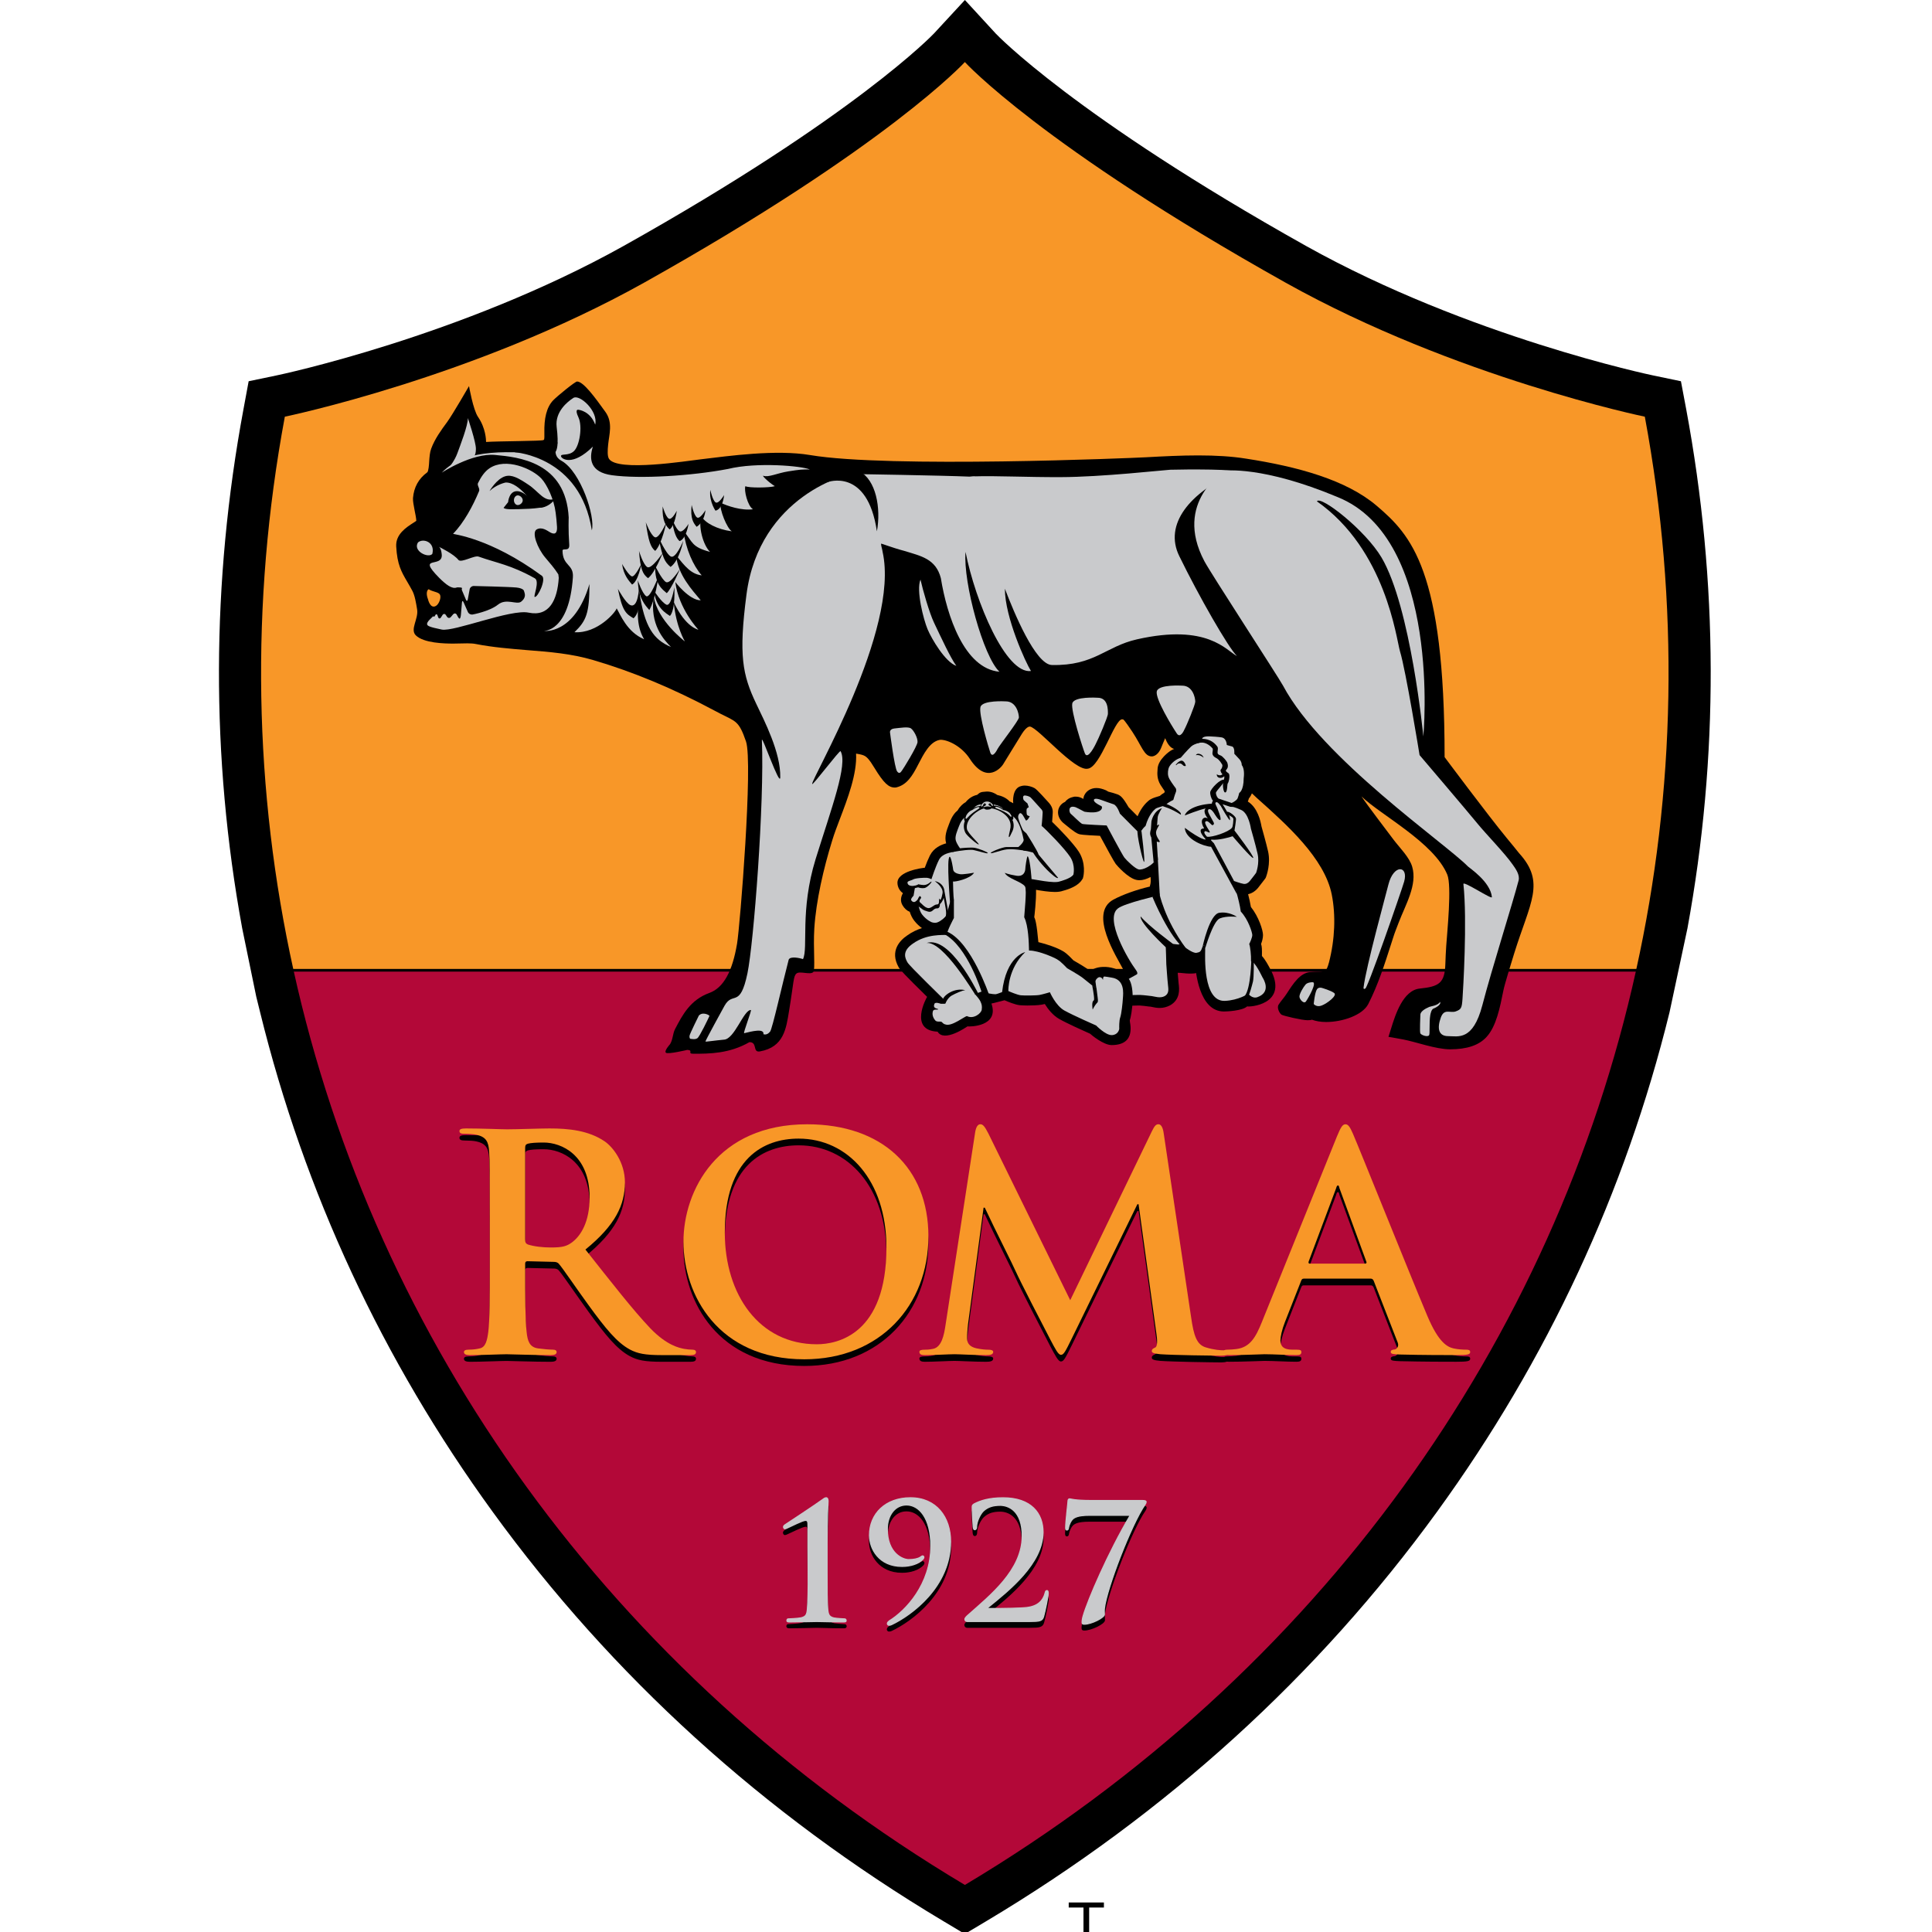 <svg width="300" height="300" viewBox="0 0 300 300" fill="none" xmlns="http://www.w3.org/2000/svg">
<g clip-path="url(#clip0_2_104)">
<path d="M261.827 63.51L261.014 59.199L256.728 58.304C256.437 58.25 228.071 52.296 202.829 38.206C166.862 18.06 154.743 5.346 154.636 5.228L149.83 0L145.023 5.202C144.899 5.335 132.754 18.078 96.813 38.202C71.584 52.282 43.196 58.25 42.903 58.304L38.611 59.199L37.812 63.51C32.801 90.42 32.729 117.533 37.608 144.146L39.787 154.742L40.393 157.193C47.26 185.111 59.388 211.192 76.476 234.721C95.008 260.253 118.563 281.64 146.471 298.307L149.813 300.306L153.168 298.307C181.074 281.64 204.621 260.253 223.161 234.721C240.249 211.192 252.375 185.12 259.242 157.193L262.028 144.146C266.907 117.533 266.842 90.43 261.827 63.51Z" fill="black"/>
<path d="M255.407 64.702C255.407 64.702 226.019 58.645 199.647 43.902C161.715 22.669 149.822 9.637 149.822 9.637C149.822 9.637 137.914 22.669 99.998 43.902C73.611 58.645 44.229 64.702 44.229 64.702C38.81 93.794 39.447 122.921 45.579 150.663H254.051C260.188 122.92 260.818 93.793 255.407 64.702Z" fill="#F89728"/>
<path d="M149.826 292.693C205.02 259.737 241.362 208.154 254.052 150.665H45.578C58.288 208.154 94.605 259.737 149.826 292.693Z" fill="#B30838"/>
<path d="M125.457 241.167V237.882C125.457 237.282 125.457 236.991 125.083 236.991C124.616 236.991 122.752 237.947 122.213 238.177C122.089 238.23 121.959 238.286 121.861 238.286C121.785 238.286 121.661 238.147 121.661 237.994C121.661 237.847 121.785 237.729 121.907 237.655C122.012 237.59 126.778 234.447 127.647 233.796C127.869 233.652 128.091 233.47 128.287 233.47C128.515 233.47 128.587 233.752 128.587 234C128.587 234.2 128.434 236.672 128.434 240.51V245.143C128.434 247.551 128.434 249.676 128.537 250.788C128.608 251.588 128.737 251.953 129.526 252.136C129.904 252.202 130.967 252.284 131.168 252.284C131.267 252.284 131.39 252.357 131.39 252.536C131.39 252.709 131.267 252.757 130.994 252.757C129.106 252.757 127.522 252.683 126.846 252.683C126.285 252.683 124.197 252.757 122.6 252.757C122.332 252.757 122.187 252.709 122.187 252.536C122.187 252.357 122.281 252.284 122.387 252.284C122.659 252.284 123.922 252.202 124.372 252.102C125.165 251.928 125.288 251.589 125.364 250.789C125.457 249.677 125.512 247.552 125.484 245.144L125.457 241.167Z" fill="#010101"/>
<path d="M125.457 241.167V237.882C125.457 237.282 125.457 236.991 125.083 236.991C124.616 236.991 122.752 237.947 122.213 238.177C122.089 238.23 121.959 238.286 121.861 238.286C121.785 238.286 121.661 238.147 121.661 237.994C121.661 237.847 121.785 237.729 121.907 237.655C122.012 237.59 126.778 234.447 127.647 233.796C127.869 233.652 128.091 233.47 128.287 233.47C128.515 233.47 128.587 233.752 128.587 234C128.587 234.2 128.434 236.672 128.434 240.51V245.143C128.434 247.551 128.434 249.676 128.537 250.788C128.608 251.588 128.737 251.953 129.526 252.136C129.904 252.202 130.967 252.284 131.168 252.284C131.267 252.284 131.39 252.358 131.39 252.541C131.39 252.71 131.267 252.758 130.994 252.758C129.106 252.758 127.522 252.684 126.846 252.684C126.285 252.684 124.197 252.758 122.6 252.758C122.332 252.758 122.187 252.71 122.187 252.541C122.187 252.358 122.281 252.284 122.387 252.284C122.659 252.284 123.922 252.202 124.372 252.102C125.165 251.928 125.288 251.589 125.364 250.789C125.457 249.677 125.512 247.552 125.484 245.144L125.457 241.167Z" stroke="black" stroke-width="0.165" stroke-miterlimit="10"/>
<path d="M147.609 240.28C147.609 247.294 141.529 251.706 138.458 253.166C138.339 253.231 138.215 253.266 138.02 253.266C137.912 253.266 137.788 253.14 137.788 253.009C137.788 252.827 137.961 252.683 138.085 252.592C140.662 251.006 144.534 246.891 144.534 240.984C144.534 236.551 142.674 234.6 140.76 234.6C138.98 234.6 137.788 236.203 137.788 238.329C137.788 242.158 140.245 243.062 141.09 243.062C141.957 243.062 142.455 242.914 142.777 242.762C143.044 242.614 143.176 242.497 143.27 242.497C143.367 242.497 143.466 242.597 143.466 242.714C143.466 242.787 143.392 242.953 143.342 242.987C142.625 243.766 141.338 244.139 140.072 244.139C136.497 244.139 135.011 241.41 135.011 239.307C135.011 235.921 137.538 233.466 141.363 233.466C145.402 233.466 147.609 236.478 147.609 240.28Z" fill="#010101"/>
<path d="M147.609 240.28C147.609 247.294 141.529 251.706 138.458 253.166C138.339 253.231 138.215 253.266 138.02 253.266C137.912 253.266 137.788 253.14 137.788 253.009C137.788 252.827 137.961 252.683 138.085 252.592C140.662 251.006 144.534 246.891 144.534 240.984C144.534 236.551 142.674 234.6 140.76 234.6C138.98 234.6 137.788 236.203 137.788 238.329C137.788 242.157 140.245 243.062 141.09 243.062C141.957 243.062 142.455 242.914 142.777 242.762C143.044 242.614 143.176 242.497 143.27 242.497C143.367 242.497 143.466 242.597 143.466 242.714C143.466 242.787 143.392 242.953 143.342 242.987C142.625 243.766 141.338 244.139 140.072 244.139C136.497 244.139 135.011 241.41 135.011 239.307C135.011 235.921 137.538 233.47 141.363 233.47C145.402 233.47 147.609 236.477 147.609 240.28Z" stroke="black" stroke-width="0.165" stroke-miterlimit="10"/>
<path d="M150.169 252.683C149.995 252.683 149.826 252.536 149.826 252.336C149.826 252.136 150.068 251.91 150.317 251.679C153.787 248.607 158.726 244.687 158.726 239.406C158.726 235.447 156.563 234.643 155.323 234.643C154.263 234.643 153.439 234.847 152.692 235.547C152.109 236.129 151.651 237.298 151.651 237.946C151.651 238.203 151.579 238.437 151.336 238.437C151.206 238.437 151.134 238.254 151.108 237.946C151.087 237.728 150.963 235.647 150.963 234.925C150.963 234.699 150.988 234.599 151.264 234.417C152.225 233.917 153.566 233.469 155.749 233.469C160.117 233.469 161.968 235.877 161.968 238.802C161.968 243.665 156.644 247.902 153.439 250.484C153.315 250.567 153.365 250.649 153.489 250.649H155.18C155.603 250.649 158.527 250.632 159.448 250.51C161.16 250.302 161.968 249.453 162.273 248.276C162.342 247.976 162.416 247.876 162.573 247.876C162.738 247.876 162.768 248.102 162.768 248.35C162.768 248.754 162.298 251.088 162.051 251.927C161.851 252.6 161.451 252.682 159.891 252.682H150.169V252.683Z" fill="#010101"/>
<path d="M150.169 252.683C149.995 252.683 149.826 252.536 149.826 252.336C149.826 252.136 150.068 251.91 150.317 251.679C153.787 248.607 158.726 244.687 158.726 239.406C158.726 235.447 156.563 234.647 155.323 234.647C154.263 234.647 153.439 234.848 152.692 235.548C152.109 236.134 151.651 237.299 151.651 237.947C151.651 238.203 151.579 238.437 151.336 238.437C151.206 238.437 151.134 238.255 151.108 237.947C151.087 237.729 150.963 235.648 150.963 234.926C150.963 234.7 150.988 234.6 151.264 234.417C152.225 233.917 153.566 233.47 155.749 233.47C160.117 233.47 161.968 235.877 161.968 238.802C161.968 243.666 156.644 247.903 153.439 250.485C153.315 250.568 153.365 250.65 153.489 250.65H155.18C155.603 250.65 158.527 250.633 159.448 250.515C161.16 250.302 161.968 249.454 162.273 248.277C162.342 247.977 162.416 247.877 162.573 247.877C162.738 247.877 162.768 248.107 162.768 248.351C162.768 248.755 162.298 251.088 162.051 251.927C161.851 252.601 161.451 252.683 159.891 252.683H150.169Z" stroke="black" stroke-width="0.165" stroke-miterlimit="10"/>
<path d="M177.379 233.892C177.848 233.892 177.97 233.974 177.97 234.092C177.97 234.248 177.874 234.448 177.797 234.547C175.741 237.502 171.869 247.451 171.495 250.654C171.456 251.085 171.495 251.245 171.495 251.593C171.495 252.083 169.496 253.105 168.374 253.105C168.092 253.105 168.027 253.032 168.027 252.814C168.027 252.549 168.074 252.175 168.2 251.784C168.891 249.377 172.068 241.988 175.488 236.208H169.065C168.373 236.208 167.335 236.256 166.739 236.656C166.283 236.956 165.966 237.759 165.913 238.151C165.892 238.351 165.818 238.49 165.67 238.49C165.497 238.49 165.47 238.351 165.47 238.094C165.47 237.186 165.843 234.248 165.843 233.992C165.843 233.758 165.939 233.644 166.087 233.644C166.234 233.644 166.808 233.892 169.438 233.892H177.379Z" fill="#010101"/>
<path d="M177.379 233.892C177.848 233.892 177.97 233.974 177.97 234.092C177.97 234.248 177.874 234.448 177.797 234.547C175.741 237.502 171.869 247.451 171.495 250.654C171.456 251.085 171.495 251.245 171.495 251.593C171.495 252.083 169.496 253.105 168.374 253.105C168.092 253.105 168.027 253.032 168.027 252.814C168.027 252.549 168.074 252.175 168.2 251.784C168.891 249.377 172.068 241.988 175.488 236.208H169.065C168.373 236.208 167.335 236.256 166.739 236.656C166.283 236.956 165.966 237.759 165.913 238.151C165.892 238.351 165.818 238.49 165.67 238.49C165.497 238.49 165.47 238.351 165.47 238.094C165.47 237.186 165.843 234.248 165.843 233.992C165.843 233.758 165.939 233.644 166.087 233.644C166.234 233.644 166.808 233.892 169.438 233.892H177.379Z" stroke="black" stroke-width="0.165" stroke-miterlimit="10"/>
<path d="M125.457 240.263V236.99C125.457 236.386 125.457 236.086 125.083 236.086C124.616 236.086 122.76 237.051 122.213 237.282C122.089 237.334 121.959 237.39 121.861 237.39C121.793 237.39 121.661 237.264 121.661 237.107C121.661 236.96 121.793 236.834 121.907 236.76C122.012 236.699 126.778 233.552 127.647 232.905C127.86 232.748 128.091 232.566 128.287 232.566C128.515 232.566 128.587 232.848 128.587 233.104C128.587 233.295 128.434 235.777 128.434 239.615V244.248C128.434 246.656 128.434 248.79 128.537 249.876C128.608 250.693 128.737 251.058 129.526 251.241C129.904 251.306 130.967 251.38 131.168 251.38C131.267 251.38 131.39 251.462 131.39 251.654C131.39 251.819 131.267 251.854 130.994 251.854C129.106 251.854 127.522 251.789 126.846 251.789C126.285 251.789 124.197 251.854 122.609 251.854C122.332 251.854 122.187 251.819 122.187 251.654C122.187 251.463 122.281 251.38 122.387 251.38C122.659 251.38 123.922 251.306 124.372 251.215C125.165 251.033 125.288 250.693 125.364 249.877C125.457 248.79 125.512 246.657 125.484 244.249L125.457 240.263Z" fill="#C9CACC"/>
<path d="M125.457 240.263V236.99C125.457 236.386 125.457 236.086 125.083 236.086C124.616 236.086 122.76 237.055 122.213 237.282C122.089 237.334 121.959 237.39 121.861 237.39C121.793 237.39 121.661 237.264 121.661 237.107C121.661 236.96 121.793 236.834 121.907 236.76C122.012 236.699 126.778 233.552 127.647 232.905C127.86 232.748 128.091 232.566 128.287 232.566C128.515 232.566 128.587 232.848 128.587 233.104C128.587 233.295 128.434 235.777 128.434 239.615V244.248C128.434 246.656 128.434 248.79 128.537 249.876C128.608 250.698 128.737 251.058 129.526 251.241C129.904 251.306 130.967 251.38 131.168 251.38C131.267 251.38 131.39 251.462 131.39 251.654C131.39 251.819 131.267 251.854 130.994 251.854C129.106 251.854 127.522 251.789 126.846 251.789C126.285 251.789 124.197 251.854 122.609 251.854C122.332 251.854 122.187 251.819 122.187 251.654C122.187 251.463 122.281 251.38 122.387 251.38C122.659 251.38 123.922 251.306 124.372 251.215C125.165 251.033 125.288 250.697 125.364 249.877C125.457 248.79 125.512 246.657 125.484 244.249L125.457 240.263Z" stroke="#C9CACC" stroke-width="0.165" stroke-miterlimit="10"/>
<path d="M147.609 239.385C147.609 246.399 141.529 250.811 138.458 252.271C138.33 252.336 138.215 252.371 138.011 252.371C137.911 252.371 137.787 252.232 137.787 252.106C137.787 251.932 137.96 251.788 138.084 251.688C140.661 250.103 144.533 245.995 144.533 240.089C144.533 235.657 142.673 233.692 140.767 233.692C138.979 233.692 137.786 235.3 137.786 237.433C137.786 241.263 140.243 242.175 141.088 242.175C141.956 242.175 142.453 242.018 142.775 241.875C143.042 241.71 143.174 241.593 143.268 241.593C143.366 241.593 143.464 241.701 143.464 241.818C143.464 241.884 143.39 242.036 143.34 242.092C142.623 242.871 141.337 243.232 140.07 243.232C136.495 243.232 135.009 240.515 135.009 238.407C135.009 235.026 137.537 232.571 141.361 232.571C145.402 232.57 147.609 235.582 147.609 239.385Z" fill="#C9CACC"/>
<path d="M147.609 239.385C147.609 246.399 141.529 250.811 138.458 252.271C138.33 252.336 138.215 252.371 138.011 252.371C137.911 252.371 137.787 252.232 137.787 252.106C137.787 251.932 137.96 251.788 138.084 251.688C140.661 250.103 144.533 245.995 144.533 240.089C144.533 235.657 142.673 233.692 140.767 233.692C138.979 233.692 137.786 235.3 137.786 237.433C137.786 241.263 140.243 242.175 141.088 242.175C141.956 242.175 142.453 242.018 142.775 241.875C143.042 241.71 143.174 241.593 143.268 241.593C143.366 241.593 143.464 241.701 143.464 241.818C143.464 241.884 143.39 242.036 143.34 242.092C142.623 242.871 141.337 243.236 140.07 243.236C136.495 243.236 135.009 240.515 135.009 238.407C135.009 235.026 137.537 232.571 141.361 232.571C145.402 232.57 147.609 235.582 147.609 239.385Z" stroke="#C9CACC" stroke-width="0.165" stroke-miterlimit="10"/>
<path d="M150.169 251.788C149.995 251.788 149.826 251.653 149.826 251.432C149.826 251.241 150.068 251.006 150.317 250.784C153.787 247.703 158.726 243.8 158.726 238.511C158.726 234.552 156.563 233.752 155.323 233.752C154.263 233.752 153.439 233.952 152.692 234.643C152.109 235.23 151.651 236.403 151.651 237.052C151.651 237.317 151.579 237.534 151.336 237.534C151.206 237.534 151.134 237.352 151.108 237.052C151.083 236.834 150.963 234.752 150.963 234.022C150.963 233.797 150.988 233.697 151.264 233.522C152.225 233.022 153.566 232.575 155.749 232.575C160.117 232.575 161.968 234.983 161.968 237.917C161.968 242.762 156.644 247 153.439 249.59C153.315 249.672 153.365 249.763 153.489 249.763H155.18C155.603 249.763 158.527 249.728 159.448 249.611C161.16 249.407 161.968 248.551 162.273 247.386C162.342 247.073 162.424 246.982 162.573 246.982C162.746 246.982 162.768 247.212 162.768 247.447C162.768 247.86 162.298 250.193 162.051 251.033C161.851 251.706 161.451 251.788 159.891 251.788H150.169Z" fill="#C9CACC"/>
<path d="M150.169 251.788C149.995 251.788 149.826 251.653 149.826 251.432C149.826 251.241 150.068 251.006 150.317 250.784C153.787 247.703 158.726 243.8 158.726 238.511C158.726 234.552 156.563 233.752 155.323 233.752C154.263 233.752 153.439 233.952 152.692 234.643C152.109 235.23 151.651 236.403 151.651 237.052C151.651 237.317 151.579 237.534 151.336 237.534C151.206 237.534 151.134 237.352 151.108 237.052C151.083 236.834 150.963 234.753 150.963 234.027C150.963 233.797 150.988 233.697 151.264 233.522C152.225 233.022 153.566 232.575 155.749 232.575C160.117 232.575 161.968 234.983 161.968 237.921C161.968 242.763 156.644 247 153.439 249.59C153.315 249.672 153.365 249.763 153.489 249.763H155.18C155.603 249.763 158.527 249.728 159.448 249.611C161.16 249.407 161.968 248.551 162.273 247.386C162.342 247.073 162.424 246.982 162.573 246.982C162.746 246.982 162.768 247.212 162.768 247.447C162.768 247.86 162.298 250.193 162.051 251.033C161.851 251.706 161.451 251.788 159.891 251.788H150.169Z" stroke="#C9CACC" stroke-width="0.165" stroke-miterlimit="10"/>
<path d="M177.379 232.996C177.848 232.996 177.97 233.087 177.97 233.196C177.97 233.352 177.874 233.553 177.797 233.643C175.741 236.608 171.869 246.547 171.495 249.767C171.456 250.184 171.495 250.357 171.495 250.697C171.495 251.179 169.496 252.209 168.374 252.209C168.092 252.209 168.027 252.135 168.027 251.909C168.027 251.652 168.074 251.288 168.2 250.888C168.891 248.48 172.068 241.083 175.488 235.303H169.065C168.373 235.303 167.335 235.346 166.739 235.75C166.283 236.05 165.966 236.862 165.913 237.262C165.892 237.462 165.818 237.584 165.67 237.584C165.497 237.584 165.47 237.463 165.47 237.211C165.47 236.268 165.835 233.352 165.835 233.095C165.835 232.847 165.939 232.738 166.087 232.738C166.234 232.738 166.808 232.995 169.438 232.995H177.379V232.996Z" fill="#C9CACC"/>
<path d="M177.379 232.996C177.848 232.996 177.97 233.087 177.97 233.196C177.97 233.352 177.874 233.553 177.797 233.643C175.741 236.608 171.869 246.547 171.495 249.767C171.456 250.188 171.495 250.357 171.495 250.697C171.495 251.179 169.496 252.209 168.374 252.209C168.092 252.209 168.027 252.135 168.027 251.909C168.027 251.652 168.074 251.288 168.2 250.888C168.891 248.48 172.068 241.083 175.488 235.303H169.065C168.373 235.303 167.335 235.35 166.739 235.75C166.283 236.05 165.966 236.862 165.913 237.262C165.892 237.462 165.818 237.584 165.67 237.584C165.497 237.584 165.47 237.463 165.47 237.211C165.47 236.268 165.835 233.352 165.835 233.095C165.835 232.847 165.939 232.738 166.087 232.738C166.234 232.738 166.808 232.995 169.438 232.995H177.379V232.996Z" stroke="#C9CACC" stroke-width="0.165" stroke-miterlimit="10"/>
<path d="M76.054 189.762C76.054 182.687 76.054 181.383 75.957 179.897C75.863 178.319 75.493 177.572 73.953 177.233C73.575 177.141 72.787 177.098 72.137 177.098C71.626 177.098 71.346 177.007 71.346 176.676C71.346 176.359 71.669 176.259 72.369 176.259C74.835 176.259 77.771 176.412 78.752 176.412C80.332 176.412 83.869 176.259 85.316 176.259C88.248 176.259 91.363 176.542 93.877 178.262C95.181 179.149 97.037 181.531 97.037 184.638C97.037 188.084 95.595 191.248 90.905 195.064C95.038 200.279 98.257 204.425 100.998 207.311C103.611 210.018 105.525 210.344 106.213 210.475C106.727 210.575 107.148 210.618 107.513 210.618C107.896 210.618 108.074 210.766 108.074 210.983C108.074 211.357 107.759 211.457 107.198 211.457H102.778C100.167 211.457 99.004 211.232 97.785 210.575C95.788 209.498 94.019 207.311 91.416 203.735C89.547 201.162 87.407 197.998 86.802 197.307C86.57 197.025 86.285 196.978 85.966 196.978L81.915 196.887C81.683 196.887 81.546 196.977 81.546 197.252V197.908C81.546 202.242 81.546 205.927 81.772 207.869C81.915 209.225 82.195 210.247 83.588 210.429C84.293 210.529 85.316 210.62 85.873 210.62C86.247 210.62 86.433 210.768 86.433 210.985C86.433 211.324 86.099 211.459 85.507 211.459C82.791 211.459 79.352 211.324 78.658 211.324C77.772 211.324 74.836 211.459 72.981 211.459C72.37 211.459 72.044 211.324 72.044 210.985C72.044 210.768 72.231 210.62 72.787 210.62C73.492 210.62 74.048 210.529 74.472 210.429C75.397 210.247 75.637 209.226 75.819 207.869C76.056 205.927 76.056 202.242 76.056 197.965V189.762H76.054ZM81.545 193.438C81.545 193.951 81.638 194.142 81.963 194.268C82.934 194.616 84.335 194.751 85.507 194.751C87.362 194.751 87.963 194.551 88.803 193.951C90.196 192.934 91.554 190.782 91.554 186.972C91.554 180.362 87.184 178.453 84.424 178.453C83.266 178.453 82.425 178.501 81.963 178.636C81.638 178.728 81.545 178.91 81.545 179.283V193.438Z" fill="#010101"/>
<path d="M106.127 193.856C106.127 185.907 111.392 175.62 125.351 175.62C136.944 175.62 144.163 182.378 144.163 193.017C144.163 203.686 136.718 212.104 124.888 212.104C111.524 212.105 106.127 202.092 106.127 193.856ZM137.644 194.752C137.644 184.312 131.636 177.846 124.013 177.846C118.641 177.846 112.548 180.818 112.548 192.417C112.548 202.092 117.903 209.78 126.833 209.78C130.106 209.78 137.644 208.202 137.644 194.752Z" fill="#010101"/>
<path d="M151.429 176.828C151.564 176.038 151.844 175.625 152.218 175.625C152.592 175.625 152.868 175.833 153.477 177.055L166.184 202.94L178.848 176.729C179.222 175.99 179.443 175.625 179.874 175.625C180.283 175.625 180.565 176.073 180.704 177.055L184.941 205.547C185.367 208.472 185.828 209.824 187.223 210.25C188.574 210.672 189.504 210.719 190.113 210.719C190.53 210.719 190.86 210.762 190.86 211.036C190.86 211.41 190.295 211.553 189.648 211.553C188.478 211.553 182.055 211.458 180.195 211.318C179.126 211.227 178.848 211.083 178.848 210.805C178.848 210.571 179.026 210.432 179.352 210.297C179.638 210.197 179.773 209.593 179.587 208.28L176.797 188.045H176.609L166.462 208.81C165.393 210.988 165.158 211.409 164.741 211.409C164.315 211.409 163.854 210.479 163.111 209.084C161.989 206.95 158.322 199.827 157.753 198.514C157.335 197.537 154.541 192.048 152.915 188.553H152.728L150.308 206.703C150.218 207.541 150.168 208.154 150.168 208.893C150.168 209.775 150.778 210.196 151.563 210.387C152.409 210.57 153.054 210.622 153.522 210.622C153.895 210.622 154.223 210.718 154.223 210.944C154.223 211.362 153.798 211.457 153.102 211.457C151.148 211.457 149.047 211.318 148.215 211.318C147.326 211.318 145.097 211.457 143.602 211.457C143.138 211.457 142.765 211.362 142.765 210.944C142.765 210.718 143.041 210.622 143.513 210.622C143.887 210.622 144.21 210.622 144.91 210.479C146.209 210.197 146.583 208.38 146.818 206.802L151.429 176.828Z" fill="#010101"/>
<path d="M202.46 199.588C202.213 199.588 202.13 199.671 202.029 199.953L199.518 206.337C199.057 207.493 198.823 208.619 198.823 209.184C198.823 210.015 199.239 210.623 200.678 210.623H201.378C201.934 210.623 202.073 210.714 202.073 210.988C202.073 211.363 201.804 211.453 201.291 211.453C199.805 211.453 197.805 211.318 196.354 211.318C195.842 211.318 193.286 211.453 190.861 211.453C190.253 211.453 189.974 211.363 189.974 210.988C189.974 210.714 190.165 210.623 190.539 210.623C190.957 210.623 191.608 210.571 191.982 210.523C194.116 210.249 194.998 208.663 195.937 206.338L207.61 177.477C208.175 176.125 208.453 175.625 208.923 175.625C209.339 175.625 209.627 176.033 210.087 177.102C211.203 179.662 218.653 198.285 221.63 205.365C223.399 209.55 224.755 210.197 225.733 210.432C226.433 210.572 227.123 210.623 227.688 210.623C228.053 210.623 228.288 210.671 228.288 210.988C228.288 211.363 227.872 211.453 226.15 211.453C224.473 211.453 221.074 211.453 217.353 211.362C216.51 211.319 215.954 211.319 215.954 210.988C215.954 210.714 216.137 210.623 216.606 210.572C216.928 210.48 217.258 210.058 217.032 209.502L213.303 199.919C213.198 199.672 213.063 199.589 212.833 199.589H202.46V199.588ZM211.952 197.255C212.178 197.255 212.226 197.129 212.178 196.981L207.983 185.529C207.948 185.338 207.897 185.107 207.758 185.107C207.61 185.107 207.528 185.337 207.483 185.529L203.203 196.937C203.15 197.128 203.203 197.255 203.376 197.255H211.952Z" fill="#010101"/>
<path d="M76.054 188.728C76.054 181.653 76.054 180.348 75.957 178.862C75.863 177.276 75.493 176.538 73.953 176.198C73.575 176.116 72.787 176.055 72.137 176.055C71.626 176.055 71.346 175.972 71.346 175.633C71.346 175.325 71.669 175.225 72.369 175.225C74.835 175.225 77.771 175.36 78.752 175.36C80.332 175.36 83.869 175.225 85.316 175.225C88.248 175.225 91.363 175.517 93.877 177.22C95.181 178.106 97.037 180.487 97.037 183.604C97.037 187.05 95.595 190.214 90.905 194.03C95.038 199.245 98.257 203.391 100.998 206.277C103.611 208.976 105.525 209.302 106.213 209.449C106.727 209.54 107.148 209.575 107.513 209.575C107.896 209.575 108.074 209.723 108.074 209.948C108.074 210.323 107.759 210.422 107.198 210.422H102.778C100.167 210.422 99.004 210.188 97.785 209.539C95.788 208.453 94.019 206.275 91.416 202.699C89.547 200.135 87.407 196.963 86.802 196.272C86.57 195.989 86.285 195.942 85.966 195.942L81.915 195.842C81.683 195.842 81.546 195.942 81.546 196.215V196.872C81.546 201.205 81.546 204.877 81.772 206.833C81.915 208.18 82.195 209.21 83.588 209.384C84.293 209.484 85.316 209.575 85.873 209.575C86.247 209.575 86.433 209.723 86.433 209.948C86.433 210.288 86.099 210.422 85.507 210.422C82.791 210.422 79.352 210.287 78.658 210.287C77.772 210.287 74.836 210.422 72.981 210.422C72.37 210.422 72.044 210.287 72.044 209.948C72.044 209.723 72.231 209.575 72.787 209.575C73.492 209.575 74.048 209.484 74.472 209.384C75.397 209.211 75.637 208.18 75.819 206.833C76.056 204.877 76.056 201.205 76.056 196.919V188.728H76.054ZM81.545 192.404C81.545 192.926 81.638 193.099 81.963 193.243C82.934 193.56 84.335 193.708 85.507 193.708C87.362 193.708 87.963 193.526 88.803 192.927C90.196 191.892 91.554 189.741 91.554 185.93C91.554 179.328 87.184 177.412 84.424 177.412C83.266 177.412 82.425 177.468 81.963 177.594C81.638 177.685 81.545 177.877 81.545 178.251V192.404Z" fill="#F89728"/>
<path d="M106.127 192.822C106.127 184.864 111.392 174.577 125.351 174.577C136.944 174.577 144.163 181.331 144.163 191.987C144.163 202.644 136.718 211.071 124.888 211.071C111.524 211.071 106.127 201.058 106.127 192.822ZM137.644 193.708C137.644 183.277 131.636 176.802 124.013 176.802C118.641 176.802 112.548 179.793 112.548 191.383C112.548 201.058 117.903 208.737 126.833 208.737C130.106 208.737 137.644 207.151 137.644 193.708Z" fill="#F89728"/>
<path d="M151.429 175.777C151.564 174.986 151.844 174.572 152.218 174.572C152.592 174.572 152.868 174.812 153.477 176.015L166.184 201.896L178.848 175.694C179.222 174.947 179.443 174.572 179.874 174.572C180.283 174.572 180.573 175.037 180.704 176.015L184.95 204.503C185.367 207.433 185.828 208.789 187.223 209.219C188.575 209.627 189.505 209.675 190.113 209.675C190.531 209.675 190.861 209.718 190.861 209.992C190.861 210.375 190.296 210.514 189.648 210.514C188.479 210.514 182.056 210.422 180.196 210.284C179.127 210.184 178.848 210.049 178.848 209.776C178.848 209.537 179.027 209.393 179.353 209.254C179.639 209.163 179.774 208.555 179.588 207.251L176.798 186.994H176.61L166.463 207.768C165.393 209.958 165.159 210.376 164.742 210.376C164.316 210.376 163.855 209.446 163.112 208.042C161.99 205.908 158.323 198.785 157.753 197.482C157.336 196.499 154.542 191.006 152.916 187.525H152.729L150.308 205.669C150.219 206.512 150.169 207.121 150.169 207.859C150.169 208.737 150.779 209.162 151.564 209.354C152.41 209.537 153.055 209.584 153.523 209.584C153.896 209.584 154.224 209.675 154.224 209.91C154.224 210.332 153.798 210.422 153.103 210.422C151.149 210.422 149.048 210.283 148.216 210.283C147.327 210.283 145.098 210.422 143.603 210.422C143.139 210.422 142.766 210.332 142.766 209.91C142.766 209.675 143.042 209.584 143.513 209.584C143.888 209.584 144.211 209.584 144.911 209.445C146.21 209.162 146.584 207.346 146.819 205.764L151.429 175.777Z" fill="#F89728"/>
<path d="M202.46 198.545C202.213 198.545 202.13 198.645 202.029 198.91L199.518 205.303C199.057 206.468 198.823 207.58 198.823 208.137C198.823 208.971 199.239 209.579 200.678 209.579H201.378C201.934 209.579 202.073 209.671 202.073 209.953C202.073 210.328 201.804 210.418 201.291 210.418C199.805 210.418 197.805 210.283 196.354 210.283C195.842 210.283 193.286 210.418 190.861 210.418C190.253 210.418 189.974 210.328 189.974 209.953C189.974 209.671 190.165 209.579 190.539 209.579C190.957 209.579 191.608 209.536 191.982 209.479C194.116 209.214 194.998 207.628 195.937 205.303L207.61 176.441C208.175 175.089 208.453 174.577 208.923 174.577C209.339 174.577 209.627 174.989 210.087 176.054C211.203 178.627 218.653 197.241 221.63 204.317C223.399 208.511 224.755 209.163 225.733 209.388C226.433 209.537 227.123 209.579 227.688 209.579C228.053 209.579 228.288 209.636 228.288 209.953C228.288 210.328 227.872 210.418 226.15 210.418C224.473 210.418 221.074 210.418 217.353 210.328C216.51 210.284 215.954 210.284 215.954 209.953C215.954 209.671 216.137 209.579 216.606 209.537C216.928 209.454 217.258 209.023 217.032 208.459L213.303 198.872C213.198 198.646 213.063 198.546 212.833 198.546H202.46V198.545ZM211.952 196.22C212.178 196.22 212.226 196.081 212.178 195.946L207.983 184.481C207.948 184.298 207.897 184.073 207.758 184.073C207.61 184.073 207.528 184.298 207.483 184.481L203.203 195.898C203.15 196.08 203.203 196.219 203.376 196.219H211.952V196.22Z" fill="#F89728"/>
<path d="M43.922 150.665H255.717" stroke="black" stroke-width="0.418" stroke-miterlimit="10" stroke-linecap="round"/>
<path d="M235.868 132.464C235.294 131.734 234.642 130.952 233.973 130.141C230.983 126.51 224.317 117.563 224.317 117.563C224.317 88.508 219.119 83.093 213.764 78.53C209.044 74.512 201.518 72.456 193.438 71.209C191.243 70.863 188.831 70.716 186.054 70.716C183.368 70.716 180.643 70.855 178.023 71C175.853 71.124 137.961 72.715 125.805 70.663C120.505 69.767 113.158 70.8 108.788 71.326C106.785 71.556 95.846 73.305 94.559 71.237C94.312 70.845 94.329 69.985 94.436 69.012C94.583 67.488 95.205 65.637 94.018 63.977C92.38 61.695 90.592 59.242 89.608 59.242C89.297 59.242 86.592 61.458 85.931 62.127C84.829 63.24 84.482 65.062 84.529 67.186C84.558 68.489 84.472 68.235 84.375 68.333C84.21 68.498 77.245 68.498 75.478 68.628C75.474 68.272 75.415 66.464 74.231 64.743C73.466 63.639 72.829 59.953 72.829 59.953C72.829 59.953 70.307 64.323 69.457 65.499C68.507 66.785 67.529 68.124 66.956 69.665C66.737 70.252 66.693 70.96 66.643 71.645C66.622 72.14 66.546 73.177 66.346 73.34C65.007 74.316 64.264 75.658 64.129 77.347C64.103 77.836 64.24 78.494 64.383 79.259C64.481 79.746 64.642 80.511 64.642 80.876C64.507 80.974 64.379 81.058 64.241 81.147C63.05 81.903 61.42 82.971 61.523 84.848C61.679 87.688 62.333 88.792 63.233 90.333C63.484 90.767 63.743 91.201 64.028 91.735C64.427 92.496 64.597 93.587 64.771 94.636C65.007 96.113 63.627 97.73 64.571 98.66C65.808 99.868 69.004 99.936 70.388 99.936C70.762 99.936 72.216 99.897 72.563 99.897C73.103 99.897 73.522 99.927 73.876 99.999C76.543 100.521 79.222 100.729 81.798 100.947C85.353 101.223 88.708 101.494 92.088 102.488C98.317 104.319 104.463 106.883 110.862 110.298C111.209 110.484 111.54 110.649 111.847 110.815C114.219 112.038 114.726 111.873 115.838 115.131C116.951 118.401 114.9 143.903 114.449 146.538C113.733 150.797 112.377 153.37 110.164 154.178C107.205 155.247 105.99 157.561 104.818 159.806C104.444 160.536 104.499 161.409 104.045 162.139C104.045 162.139 103.078 163.199 103.403 163.469C103.723 163.747 106.728 163.026 106.728 163.026C107.752 163.087 106.648 163.626 107.672 163.626C110.203 163.626 113.261 163.608 116.373 161.823C117.676 161.823 116.803 163.483 118.008 163.261C121.724 162.587 122.072 159.723 122.522 156.988C123.283 152.389 123.172 151.588 123.684 151.162C124.195 150.733 125.847 151.433 126.288 150.933C126.624 150.559 126.255 147.204 126.446 144.173C126.718 139.853 127.902 134.783 129.193 130.614L129.26 130.397C129.54 129.476 129.962 128.354 130.412 127.178C131.627 123.993 133.104 120.125 132.93 117.02C134.258 117.246 134.475 117.327 135.232 118.376C135.343 118.541 135.549 118.872 135.77 119.217C137.235 121.616 137.987 122.288 138.948 122.288C139.045 122.288 139.152 122.278 139.237 122.253C140.817 121.844 141.668 120.503 142.562 118.741C143.453 117.02 144.365 115.229 145.852 114.902C145.908 114.891 145.972 114.873 146.056 114.873C147.262 114.873 149.381 115.951 150.587 117.82C153.253 121.951 155.526 119.063 155.739 118.723C156.048 118.248 158.184 114.718 158.709 113.899C159.353 112.915 159.753 112.822 159.9 112.822H159.935C161.238 113.022 166.898 119.818 168.914 119.36C170.87 119.141 173.043 111.692 174.243 111.692C174.299 111.692 174.36 111.7 174.425 111.718C174.708 111.954 175.381 112.969 175.838 113.645C177.342 115.933 177.672 117.454 178.858 117.454C179.241 117.454 179.902 117.126 180.298 116.133C180.406 115.862 180.863 114.744 180.928 114.621C181.002 114.71 182.005 118.095 184.457 115.093C184.431 115.056 184.413 115.003 184.396 114.958C184.387 114.986 184.378 115.003 184.37 115.02C184.378 115.003 184.388 114.985 184.396 114.958C184.387 114.94 184.378 114.932 184.37 114.909C184.378 114.931 184.388 114.94 184.396 114.958C184.726 114.193 189.263 118.66 191.428 120.418C193.392 122.226 195.053 123.819 195.192 123.938C199.859 128.096 205.661 133.276 206.791 138.887C207.438 142.131 207.282 145.871 206.369 149.426C206.169 150.169 205.978 150.606 205.796 150.721C205.613 150.858 205.104 150.878 204.466 150.886C204.175 150.895 203.858 150.908 203.493 150.943C201.893 151.032 200.807 152.738 199.833 154.241C199.399 154.934 198.829 155.51 198.529 156.021C198.234 156.533 198.712 157.388 198.998 157.562C199.293 157.744 202.171 158.42 203.032 158.42C203.283 158.42 203.527 158.403 203.718 158.339C204.336 158.568 205.074 158.696 205.926 158.696C208.447 158.696 211.571 157.646 212.463 155.91C213.975 152.951 215.001 149.737 216 146.618C216.104 146.271 216.222 145.91 216.339 145.563C216.548 144.878 216.861 144.113 217.165 143.311C218.256 140.453 220.112 137.4 219.286 134.588C218.855 133.106 217.356 131.666 216.4 130.397C215.557 129.267 212.375 125.114 211.411 123.667C214.383 126.546 222.633 130.805 224.727 135.794C225.466 137.543 224.701 144.868 224.574 146.831C224.509 147.757 224.466 148.708 224.435 149.658C224.344 152.658 223.47 153.196 220.458 153.503C217.851 153.77 216.648 157.629 216.008 159.707C215.973 159.824 215.939 159.933 215.904 160.037L215.6 161.002L216.613 161.175C216.999 161.236 217.434 161.318 217.899 161.41C219.781 161.758 222.953 162.936 225.166 162.936C227.804 162.936 229.655 162.306 230.828 161.019C232.345 159.376 232.923 156.413 233.445 153.805C233.636 152.832 234.723 149.338 235.113 148.077C237.593 140.096 240.048 137.045 235.868 132.464ZM67.713 94.072C66.8 94.637 66.457 93.048 66.457 93.048C66.209 92.412 66.181 91.753 66.546 91.49C67.237 91.918 68.06 91.909 68.303 92.309C68.562 92.75 68.188 93.778 67.713 94.072Z" fill="black"/>
<path d="M223.607 155.568C223.316 156.115 222.299 156.226 221.942 156.349C221.204 156.663 220.517 157.108 220.552 157.618C220.552 157.818 220.431 160.257 220.552 160.465C220.7 160.739 221.691 161.087 221.908 160.748C222.065 160.53 221.9 158.812 222.091 157.636C222.126 157.473 222.239 156.773 222.577 156.617C222.699 156.587 223.873 156.053 223.607 155.568Z" fill="#C9CACC"/>
<path d="M138.873 113.116C139.769 113.027 141.027 112.805 141.455 113.107C141.892 113.427 142.504 114.539 142.474 115.222C142.433 115.898 140.212 119.47 140.067 119.635C139.923 119.8 139.702 120.313 139.302 119.783C138.9 119.236 138.202 113.753 138.202 113.753C138.202 113.753 138.087 113.205 138.873 113.116Z" fill="#C9CACC"/>
<path d="M234.916 134.289C233.703 132.532 230.666 129.422 229.453 127.924C227.837 125.945 220.431 117.252 220.431 117.252C220.431 117.252 218.302 104.11 217.389 101.129C216.816 99.217 215.207 85.37 204.49 77.849C205.068 76.88 212.008 82.328 214.521 86.567C219.075 94.262 221.017 114.352 221.017 114.352C221.017 114.352 223.907 83.667 207.671 77.173C196.023 72.304 190.208 73.088 190.208 73.088C190.208 73.088 182.142 77.93 187.01 87.132C187.94 88.927 198.553 105.197 199.232 106.474C205.268 117.792 224.456 130.968 227.95 134.552C228.132 134.752 231.44 136.905 231.662 139.304C231.705 139.749 227.177 136.705 227.237 137.27C227.854 142.944 227.184 153.839 227.097 155.08C226.993 156.522 226.915 156.731 226.037 157.053C225.168 157.36 224.256 156.532 223.725 158.018C223.134 159.67 223.352 160.891 224.872 160.891C226.393 160.891 228.706 161.695 230.175 156.103C231.644 150.456 234.842 140.417 235.807 136.722C236.037 135.847 235.337 134.889 234.916 134.289Z" fill="#C9CACC"/>
<path d="M72.649 64.918C72.649 64.918 73.927 68.673 73.899 69.725C73.882 70.792 73.553 70.872 73.553 70.872L69.77 72.523C69.77 72.523 70.593 71.567 71.023 70.37C71.465 69.16 72.675 66.058 72.649 64.918Z" fill="#C9CACC"/>
<path d="M117.826 159.436C117.746 159.49 117.643 159.501 117.613 159.453L117.372 159.125C117.346 159.079 117.381 158.99 117.465 158.923L117.656 158.799C117.736 158.741 117.843 158.732 117.871 158.778L118.11 159.106C118.151 159.152 118.102 159.237 118.021 159.308L117.826 159.436Z" fill="#C9CACC"/>
<path d="M205.246 153.395C205.246 153.395 204.777 153.247 204.516 153.586C204.159 154.07 203.994 155.904 203.994 155.904C203.994 155.904 204.438 156.46 205.246 156.132C206.054 155.827 207.697 154.596 207.175 154.196C206.645 153.794 205.246 153.395 205.246 153.395Z" fill="#C9CACC"/>
<path d="M203.794 152.517C203.794 152.517 203.064 152.508 202.734 152.873C202.378 153.273 201.739 154.351 201.778 154.794C201.831 155.227 202.465 155.948 202.787 155.507C203.108 155.062 204.603 152.473 203.794 152.517Z" fill="#C9CACC"/>
<path d="M64.908 84.223C64.055 85.562 66.51 86.733 67.129 86.012C67.597 84.188 65.741 83.528 64.908 84.223Z" fill="#C9CACC"/>
<path d="M84.675 86.588C83.434 85.118 82.522 82.668 83.337 82.209C84.149 81.763 84.934 82.382 85.432 82.668C86.171 83.076 86.544 82.804 86.492 81.817C86.455 81.051 86.37 80.331 86.285 79.636C86.037 77.539 84.933 75.236 84.071 74.314C82.646 72.782 78.551 70.994 75.992 72.723C75.253 73.228 74.697 74.047 74.221 75.016C74.047 75.368 74.551 75.853 74.391 76.254C73.452 78.536 72.024 81.181 70.355 82.884C70.283 82.973 76.029 83.449 84.149 89.412C84.871 89.925 83.499 92.826 83.028 92.689C82.781 92.654 83.852 90.247 83.046 89.797C79.326 87.708 77.12 87.428 74.319 86.43C73.647 86.196 71.694 87.427 71.197 86.961C70.498 86.048 68.366 85.012 68.148 84.909C68.228 84.953 68.496 85.155 68.589 86.048C68.854 88.349 64.569 86.048 68.204 89.733C69.228 90.752 70.207 91.541 70.964 91.211C72.131 91.193 71.601 91.358 71.72 91.628L72.339 93.097C72.45 93.373 72.589 93.356 72.642 93.062L72.926 91.513C72.976 91.22 73.269 90.985 73.571 90.993C73.571 90.993 79.068 91.118 80.182 91.228C81.298 91.348 81.363 91.75 81.363 91.75C81.418 92.047 81.85 92.68 80.92 93.427C80.243 93.967 78.619 92.837 77.319 93.891C76.016 94.94 73.408 95.417 73.408 95.417C73.099 95.471 72.772 95.306 72.65 95.021L71.987 93.534C71.873 93.254 71.757 93.263 71.729 93.573L71.566 95.514C71.537 95.81 71.448 96.053 71.375 96.07C71.29 96.07 71.125 95.853 70.997 95.582L70.947 95.488C70.818 95.208 70.547 95.187 70.356 95.399L70.022 95.79C69.826 96.028 69.537 95.993 69.385 95.734L69.252 95.532C69.1 95.263 68.851 95.263 68.692 95.532L68.485 95.853C68.331 96.117 68.116 96.088 68.027 95.81L67.953 95.599C67.863 95.314 67.681 95.306 67.566 95.568C67.477 95.768 67.347 95.81 67.253 95.688C67.067 95.878 66.934 96.009 66.871 96.07C66.706 96.227 66.332 96.566 66.315 96.881C66.302 97.192 66.693 97.366 68.59 97.757C70.489 98.141 79.305 94.541 82.087 95.132C85.305 95.799 86.546 93.161 86.765 89.734C86.765 89.645 86.737 89.458 86.698 89.187C86.131 88.274 85.316 87.344 84.675 86.588Z" fill="#C9CACC"/>
<path d="M76.013 76.252C76.013 76.252 77.118 74.329 78.475 73.947C79.479 73.662 80.522 74.236 82.073 75.279C83.636 76.316 84.451 77.938 85.978 77.513C86.507 77.365 84.802 79.28 83.308 78.733C82.947 78.597 80.704 74.868 78.522 74.923C78.522 74.923 77.117 75.194 76.013 76.252Z" fill="black"/>
<path d="M80.011 74.46C78.181 73.941 77.118 75.19 77.118 75.19C77.594 73.967 79.774 74.74 80.721 75.131C81.247 75.359 81.977 76.557 82.498 77.549C81.909 76.965 81.106 76.339 80.41 76.272C79.026 76.148 78.897 77.98 78.897 77.98L78.198 78.853C78.198 78.853 78.287 79.075 79.352 79.075C80.414 79.075 84.13 79.036 84.626 78.582C85.116 78.142 82.013 75.045 80.011 74.46ZM80.403 78.426C80.073 78.426 79.802 78.087 79.802 77.67C79.802 77.27 80.073 76.922 80.403 76.922C80.737 76.922 81.168 77.27 81.168 77.696C81.168 78.096 80.737 78.426 80.403 78.426Z" fill="black"/>
<path d="M108.513 157.706C108.513 157.706 107.103 160.539 107.07 160.835C107.039 161.127 107.103 161.317 107.268 161.317C107.43 161.317 107.934 161.461 108.295 161.209C108.649 160.953 109.99 158.152 110.163 157.758C110.208 157.652 109.108 157.03 108.513 157.706Z" fill="#C9CACC"/>
<path d="M218.036 136.897C218.748 134.387 216.406 134.116 215.589 137.364C215.32 138.485 212.073 150.274 211.73 153.359C211.699 153.513 211.817 153.666 211.964 153.483C212.008 154.551 217.727 138.018 218.036 136.897Z" fill="#C9CACC"/>
<path d="M199.631 97.401C199.618 97.472 199.478 97.503 199.318 97.481L198.154 97.281C197.984 97.244 197.868 97.166 197.876 97.098L197.911 96.938C197.919 96.87 198.068 96.844 198.233 96.862L199.388 97.07C199.536 97.098 199.671 97.183 199.663 97.243L199.631 97.401Z" fill="#C9CACC"/>
<path d="M199.192 97.888C199.182 97.959 199.092 97.998 198.983 97.981L198.205 97.843C198.087 97.824 198.005 97.757 198.032 97.687L198.053 97.53C198.071 97.45 198.171 97.419 198.283 97.441L199.044 97.576C199.157 97.593 199.235 97.661 199.218 97.73L199.192 97.888Z" fill="#C9CACC"/>
<path d="M113.045 72.819C107.349 73.906 99.37 74.386 95.031 73.793C91.599 73.321 91.448 71.213 92.067 69.343C88.889 72.48 87.192 71.252 87.121 70.866C87.001 70.368 88.297 70.866 89.138 70.029C89.987 69.206 90.487 66.237 89.82 64.805C89.146 63.38 89.876 63.638 89.876 63.638C89.876 63.638 91.647 63.817 92.422 65.935C92.92 63.817 89.987 61.18 89.035 61.787C88.088 62.388 86.169 63.962 86.436 66.263C86.779 69.108 86.571 70.514 85.649 70.483C79.426 70.203 72.457 69.371 68.587 73.402C68.587 73.402 73.28 70.309 76.885 70.646C80.481 70.976 87.862 71.706 88.308 80.362C88.308 80.362 88.228 82.311 88.393 84.573C88.474 85.77 87.335 85.003 87.348 85.533C87.392 87.933 89.097 87.567 88.958 89.636C88.368 98.145 84.442 97.971 84.442 97.971C84.442 97.971 89.183 98.633 91.531 90.683C91.522 95.243 91.042 96.391 89.199 98.171C92.822 98.398 95.666 94.977 95.751 94.459C96.287 95.324 97.315 98.123 100.022 99.266C98.686 97.058 99.013 94.386 99.288 92.017C100.101 97.329 101.455 99.311 104.193 100.467C103.088 99.355 100.851 96.948 101.522 92.637C102.041 96.322 106.35 99.601 106.35 99.601C106.35 99.601 104.978 97.384 104.614 93.482C106.462 97.452 108.445 97.78 108.445 97.78C108.445 97.78 105.383 94.558 104.86 90.374C104.797 90.298 107.009 93.219 108.81 93.219C107.426 91.559 105.233 89.197 104.992 86.213C106.372 87.996 107.369 89.16 108.962 89.343C107.619 87.795 106.515 85.329 106.096 82.347C107.633 84.275 107.369 84.909 110.258 85.703C109.141 84.612 108.372 81.608 108.928 80.162C109.425 81.172 111.343 82.204 113.63 82.502C112.892 82.031 111.705 79.184 111.877 78.052C112.915 78.565 115.153 79.322 116.924 79.078C116.083 78.582 115.49 76.078 115.748 75.491C116.22 75.793 119.599 75.741 120.314 75.491C119.218 74.808 118.268 73.785 118.522 73.878C119.337 74.168 120.671 73.47 122.407 73.194C124.254 72.901 124.577 72.883 125.736 72.901C124.612 72.357 117.504 71.716 113.045 72.819Z" fill="#C9CACC"/>
<path d="M170.434 108.344C170.434 108.344 166.783 108.098 166.506 109.22C166.236 110.343 168.17 116.28 168.462 116.991C168.918 118.112 170.148 115.513 170.148 115.513C170.538 114.802 172.034 111.317 172.034 110.842C172.043 110.247 172.082 108.335 170.434 108.344Z" fill="#C9CACC"/>
<path d="M187.975 115.471C187.74 115.573 187.514 115.618 187.34 115.679C187.513 115.742 187.688 115.792 187.844 115.801C187.853 115.697 187.906 115.582 187.975 115.471Z" fill="#C9CACC"/>
<path d="M156.167 108.908C156.167 108.908 152.527 108.682 152.243 109.795C151.958 110.917 153.518 116.114 153.764 116.836C154.129 117.92 154.908 116.28 154.908 116.28C155.301 115.576 158.206 111.882 158.215 111.41C158.213 110.833 157.827 108.9 156.167 108.908Z" fill="#C9CACC"/>
<path d="M181.713 72.941C180.583 73.004 171.069 74.071 164.723 74.088C159.665 74.108 154.322 73.862 151.468 73.965C151.244 73.934 150.886 73.965 150.556 74.011C146.31 73.828 132.716 73.609 132.716 73.609C131.701 73.405 117.913 76.975 115.914 92.31C114.682 101.758 115.284 104.781 117.42 109.266C118.691 111.937 121.247 116.862 121.158 120.711C121.123 122.323 118.261 113.97 118.304 114.918C118.719 124.624 117.031 146.483 116.066 151.124C114.914 156.657 113.802 153.858 112.507 156.168C112.304 156.533 109.475 161.673 109.538 161.739C109.599 161.783 110.958 161.574 112.398 161.439C114.074 161.383 115.448 156.83 116.593 156.83C116.779 156.83 115.333 160.496 115.556 160.435C116.743 160.144 118.678 159.64 118.55 160.592C118.98 160.727 119.319 160.505 119.582 160.188C119.929 159.77 121.501 152.699 122.465 149.024C122.683 148.422 124.258 148.77 124.686 148.935C125.544 147.203 124.175 141.427 126.648 133.402C129.101 125.517 131.681 118.676 130.524 116.644C130.4 116.412 126.222 121.966 126.117 121.747C125.856 121.112 139.744 97.783 137.052 85.701C136.999 85.268 136.808 84.78 136.808 84.432C136.8 84.338 138.414 85.014 140.422 85.544C143.025 86.346 145.313 86.767 146.096 89.778C147.034 95.583 149.727 103.812 155.201 104.31C152.712 102.032 149.532 90.457 149.927 85.7C151.463 93.46 156.189 104.703 160.09 104.194C159.291 102.944 156.038 95.868 156.038 91.417C157.443 95.111 160.803 103.205 163.337 103.263C169.964 103.398 171.651 100.38 176.548 99.276C187.522 96.796 190.399 101.008 192.077 101.875C190.738 100.58 186.158 92.583 183.115 86.344C180.69 81.403 184.784 76.468 191.729 73.402C193.103 72.793 183.881 72.878 181.713 72.941Z" fill="#C9CACC"/>
<path d="M186.441 115.592C186.441 115.592 186.076 115.271 185.768 115.219C185.668 115.202 185.603 115.193 185.542 115.193C185.403 115.193 185.333 115.219 185.333 115.219L185.186 115.291L185.229 115.138C185.247 115.036 185.386 114.845 185.663 114.845C185.768 114.845 185.877 114.871 185.993 114.917C186.424 115.071 186.558 115.503 186.558 115.512L186.641 115.766L186.441 115.592Z" fill="black"/>
<path d="M183.29 114.993C183.316 114.9 183.447 114.7 183.733 114.7C183.833 114.7 183.942 114.722 184.063 114.759C184.132 114.794 184.254 114.865 184.254 114.865L184.341 114.913L184.046 115.142L184.011 115.124C184.011 115.124 183.893 115.083 183.832 115.074C183.741 115.057 183.662 115.048 183.602 115.048C183.459 115.048 183.394 115.074 183.394 115.074L183.247 115.142L183.29 114.993Z" fill="black"/>
<path d="M184.037 114.828C184.098 114.854 184.211 114.917 184.211 114.917L184.037 115.054C184.037 115.054 183.907 115.002 183.847 114.993C183.507 114.931 183.36 115.011 183.36 115.011C183.36 115.011 183.468 114.628 184.037 114.828Z" fill="black"/>
<path d="M190.047 157.063C186.158 157.063 185.654 150.743 185.567 149.613C184.628 149.546 183.611 148.901 182.916 148.353C182.881 148.328 182.812 148.282 182.733 148.243C182.751 148.71 182.772 149.194 182.781 149.648C182.82 150.378 182.963 152.265 183.02 152.769L183.033 152.822C183.116 153.534 183.316 155.203 181.677 156.116C181.191 156.368 180.656 156.515 180.074 156.515C179.578 156.515 179.136 156.412 178.84 156.35C178.771 156.342 178.709 156.324 178.657 156.315L178.371 156.289C177.954 156.231 177.38 156.159 176.946 156.132H176.824C176.007 156.132 173.699 156.281 173.33 156.315C173.243 156.323 173.165 156.332 173.078 156.332C171.775 156.332 170.714 155.292 170.697 155.274C170.04 154.629 169.984 153.606 170.566 152.786L170.714 152.568L170.932 152.403C171.062 152.318 171.47 152.038 172.052 151.953C172.531 151.647 173.287 151.206 174.43 150.569C173.426 148.616 169.002 141.842 172.861 139.707C174.282 138.931 176.481 138.148 178.545 137.664C178.562 137.529 178.597 137.401 178.632 137.282C178.675 137.125 178.718 136.599 178.657 136.177C178.057 136.506 177.449 136.679 176.945 136.679C176.772 136.679 176.615 136.662 176.458 136.627C175.146 136.351 173.451 134.41 173.251 134.152C172.956 133.752 171.843 131.717 170.808 129.786C168.001 129.655 167.74 129.577 167.548 129.518C167.262 129.421 166.94 129.318 165.115 127.795C164.515 127.276 164.211 126.584 164.307 125.9C164.385 125.335 164.741 124.84 165.254 124.579C165.297 124.562 165.323 124.543 165.376 124.521C165.61 124.206 166.002 123.884 166.662 123.747L166.844 123.702H167.066C167.514 123.702 167.896 123.858 168.217 124.058C168.243 123.84 168.296 123.621 168.408 123.421C168.747 122.762 169.438 122.363 170.26 122.363C170.712 122.363 171.198 122.482 171.755 122.727L171.833 122.771L171.92 122.825C172.102 122.936 172.128 122.936 172.128 122.936C172.472 123.007 173.285 123.255 173.554 123.362C174.023 123.563 174.362 123.823 175.245 125.343L176.64 126.749C177.279 125.262 178.048 124.596 178.331 124.35C178.731 124.004 179.222 123.857 179.735 123.701C179.835 123.666 179.978 123.62 180.092 123.59C180.292 123.407 180.535 123.238 180.796 123.092C180.809 123.017 180.839 122.936 180.865 122.873C180.657 122.58 180.404 122.198 180.2 121.876C179.627 120.92 179.7 120.062 179.743 119.527L179.752 119.353C179.835 117.876 181.695 116.617 181.712 116.609C181.921 116.47 182.151 116.359 182.352 116.279C182.725 115.843 183.377 115.114 183.837 114.703C184.212 114.347 184.716 114.108 185.193 113.934C185.592 113.106 186.437 112.706 187.731 112.706C188.139 112.706 189.487 112.804 189.93 112.869C190.886 113.026 191.533 113.628 191.864 114.356C192.694 114.636 193.22 115.383 193.32 116.389L193.611 116.707C193.824 116.915 194.28 117.462 194.432 118.287C194.945 119.26 194.858 120.427 194.797 120.947C194.772 122.528 194.363 123.459 193.924 123.987C193.868 124.177 193.824 124.33 193.759 124.458C195.276 125.397 195.745 127.498 195.884 128.327C196.014 128.812 196.606 130.873 196.909 132.212C197.335 134.127 196.674 135.932 196.605 136.132L196.518 136.341L196.387 136.523C196.266 136.688 195.614 137.538 195.345 137.873C194.832 138.479 194.28 138.748 193.807 138.852C193.967 139.496 194.132 140.191 194.241 140.837C195.457 142.353 196.118 144.45 196.118 145.197C196.118 145.682 195.966 146.207 195.814 146.586H195.822C195.952 146.96 195.97 147.432 195.952 148.446C196.474 149.019 196.917 149.83 197.387 150.743C197.439 150.853 197.473 150.933 197.5 150.968C199.803 156.003 194.014 156.394 193.658 156.27C192.912 156.973 190.452 157.063 190.047 157.063Z" fill="black"/>
<path d="M189.67 114.498C189.327 114.434 188.079 114.341 187.723 114.341C186.007 114.341 186.902 115.21 186.902 115.21C186.902 115.21 185.532 115.392 184.967 115.912C184.394 116.437 183.351 117.653 183.351 117.653C183.351 117.653 182.89 117.818 182.612 118C182.334 118.173 181.538 118.782 181.421 119.449C181.334 119.894 181.273 120.442 181.629 121.033C181.977 121.627 182.577 122.413 182.577 122.413C182.577 122.413 182.724 122.693 182.577 123.023C182.433 123.363 182.194 124.207 182.194 124.207C182.194 124.207 181.364 124.612 181.121 124.892C180.873 125.177 179.717 125.346 179.422 125.587C179.143 125.83 178.396 126.488 177.883 128.247C177.283 128.767 176.971 129.435 176.971 129.435L173.898 126.343C173.898 126.343 173.494 125.1 172.929 124.892C172.729 124.82 171.373 124.371 171.052 124.233C169.912 123.805 169.713 124.136 169.939 124.455C170.174 124.772 170.869 125.1 171.052 125.194C171.217 125.292 171.295 126.508 168.417 126.048C168.287 126.013 167.505 125.55 167.027 125.346C165.784 124.947 166.002 126.133 166.253 126.353C166.522 126.561 167.77 127.848 168.061 127.941C168.335 128.03 171.842 128.178 171.842 128.178C171.842 128.178 174.254 132.723 174.589 133.164C174.937 133.618 176.275 134.896 176.814 135.007C177.362 135.13 178.978 134.539 179.769 133.07L180.091 139.007C180.091 139.007 174.58 140.241 173.567 141.078C171.494 142.718 175.162 148.977 176.397 150.637C176.787 151.184 176.514 151.304 176.514 151.304C176.514 151.304 172.651 153.427 172.607 153.601C172.242 153.498 171.938 153.721 171.938 153.721C171.938 153.721 171.756 153.983 171.877 154.112C172.007 154.236 172.651 154.723 173.155 154.677C173.633 154.62 176.362 154.468 177.006 154.494C177.649 154.523 178.448 154.629 178.866 154.677C179.274 154.723 180.143 155.059 180.856 154.677C181.551 154.285 181.438 153.618 181.364 152.96C181.282 152.298 181.103 149.724 181.103 149.724C181.103 149.724 181.038 146.743 180.973 146.378C181.725 146.475 182.951 146.76 183.177 146.621C183.563 146.403 183.959 147.062 183.959 147.062C183.959 147.062 185.215 148.055 185.793 147.953C186.354 147.846 186.462 147.8 186.745 146.959C186.957 146.658 187.141 146.733 187.141 147.515C187.141 148.317 186.745 155.557 190.192 155.414C192.312 155.329 193.833 154.31 193.833 154.31C193.833 154.31 194.424 155.129 195.25 154.84C197.432 154.053 196.241 152.084 196.049 151.783C195.884 151.48 194.885 149.303 194.259 149.26C194.29 148.338 194.137 146.958 193.977 146.585C194.089 146.385 194.455 145.574 194.455 145.192C194.455 144.809 193.833 142.771 192.668 141.543C192.407 139.629 191.452 136.745 191.452 136.745C191.452 136.745 192.721 137.199 193.103 137.248C193.494 137.302 193.807 137.119 194.059 136.818C194.324 136.508 195.046 135.539 195.046 135.539C195.046 135.539 195.615 134.058 195.276 132.571C194.946 131.102 194.242 128.673 194.242 128.673C194.242 128.673 193.916 126.313 192.747 125.776C191.582 125.246 191.347 125.289 191.347 125.289C191.347 125.289 190.973 124.792 191.252 124.681C191.534 124.588 191.973 124.253 192.095 124.098C192.23 123.951 192.429 123.122 192.429 123.122C192.429 123.122 193.121 122.792 193.121 120.822C193.121 120.822 193.342 119.455 192.821 118.805C192.821 118.222 192.407 117.84 192.407 117.84L191.66 117.038C191.66 117.038 191.76 116.023 191.303 115.908C190.834 115.797 190.495 115.678 190.495 115.678C190.495 115.678 190.478 114.618 189.67 114.498Z" fill="#C9CACC"/>
<path d="M183.459 118.113C183.833 118.096 184.107 118.713 184.124 118.852C184.142 118.972 184.055 118.972 183.863 118.933C183.681 118.905 183.516 118.505 183.129 118.54C182.747 118.559 182.738 118.835 182.603 118.807C182.455 118.789 183.077 118.131 183.459 118.113Z" fill="black"/>
<path d="M186.371 117.105C186.779 117.244 186.901 117.652 186.901 117.652C186.901 117.652 186.518 117.331 186.184 117.27C185.845 117.198 185.698 117.278 185.698 117.278C185.698 117.278 185.811 116.897 186.371 117.105Z" fill="black"/>
<path d="M190.269 120.252C190.217 120.123 190.156 120.052 190.061 120.052L189.992 120.06L189.948 120.095C189.792 120.303 189.618 120.39 189.401 120.39C189.148 120.39 188.94 120.233 188.94 120.233C188.94 120.233 188.897 120.79 189.505 120.79C189.966 120.79 190.244 120.379 190.253 120.362L190.296 120.314L190.269 120.252Z" fill="black"/>
<path d="M192.095 138.897L191.734 137.271L191.565 136.688L188.61 131.16L188.502 130.952C188.397 130.858 188.315 130.743 188.08 130.515C188.011 130.458 188.054 130.369 188.145 130.377C189.175 130.506 190.974 130.012 191.4 129.847C191.522 129.995 194.382 133.359 194.598 133.22C194.82 133.074 191.713 128.972 191.687 128.961C191.687 128.935 191.982 127.266 191.912 127.067C191.773 126.667 190.939 126.052 190.6 126.052L190.547 126.065C190.487 125.945 190.426 125.852 190.413 125.826L190.365 125.746C190.139 125.346 189.965 125.078 189.843 124.885C190.417 125.078 190.991 125.261 191.034 125.278L191.347 125.296L191.686 124.833L189.269 124.022C189.057 123.955 188.818 123.494 188.808 123.11C188.791 122.842 190.477 121.184 190.156 121.087C189.504 120.858 187.961 122.527 187.922 123.016C187.887 123.337 188.07 124.05 188.347 124.328C188.252 124.467 188.178 124.615 188.178 124.789C185.179 124.989 184.106 126.065 183.976 126.621C183.976 126.621 186.375 125.677 187.223 125.537C186.667 126.065 187.548 127.075 187.548 127.075C187.44 127.04 187.158 126.849 186.858 127.067C186.297 127.512 186.875 128.433 186.983 128.642C186.758 128.646 186.593 128.692 186.514 128.779C186.219 129.118 186.783 129.831 187.183 130.276C187.374 130.484 186.501 130.43 183.976 128.544C184.054 130.378 187.083 131.473 188.053 131.482C188.079 131.526 191.964 138.655 192.095 138.897ZM187.058 129.109C187.231 128.918 187.705 129.372 187.848 129.257C187.983 129.135 186.844 127.831 187.205 127.559C187.631 127.274 188.123 128.289 188.348 128.115C188.588 127.924 188.501 127.83 188.435 127.665C188.404 127.587 187.913 126.7 187.905 126.692C187.879 126.648 187.348 125.833 187.697 125.659C188.053 125.536 188.427 126.135 188.501 126.237C188.527 126.263 189.2 127.457 189.478 127.328C189.748 127.163 188.974 125.379 188.974 125.379C188.927 125.214 188.601 124.752 188.762 124.623C188.927 124.493 189.096 124.53 189.557 125.142C189.6 125.197 190.834 127.439 190.991 127.359C190.991 127.359 191.017 126.909 190.826 126.563C191.069 126.754 191.547 126.9 191.521 127.23C191.512 127.345 191.478 128.308 191.295 128.543C190.756 129.201 188.213 130.055 187.422 129.927C187.349 129.847 186.849 129.355 187.058 129.109Z" fill="black"/>
<path d="M180.004 138.636L179.588 138.89L178.953 139.281C179.061 139.539 181.552 145.582 184.081 147.484L184.15 147.252C180.769 142.677 180.004 138.636 180.004 138.636Z" fill="black"/>
<path d="M189.331 141.738C187.814 141.956 186.745 146.962 186.745 146.962C187.11 146.491 187.127 147.31 187.127 147.31C187.127 147.31 188.348 143.051 189.401 142.614C190.474 142.175 192.065 142.367 192.065 142.367C192.065 142.367 190.861 141.502 189.331 141.738Z" fill="black"/>
<path d="M177.657 133.837C177.832 133.727 177.241 128.978 177.241 128.978L177.023 129.213L176.649 128.978C176.449 129.387 177.483 133.948 177.657 133.837Z" fill="black"/>
<path d="M178.77 130.022L179.135 133.898L179.804 133.524L179.622 130.671C179.622 130.671 179.961 130.823 180.078 130.725C180.196 130.621 179.543 130.038 179.508 129.326C179.483 128.806 180.073 128.127 179.969 128.068C179.865 128.005 179.665 128.205 179.665 128.205C179.7 127.733 179.734 127.214 179.769 126.884C179.813 126.421 180.43 125.482 180.43 125.482C179.048 125.972 178.796 127.542 178.796 127.542L178.709 128.77C178.709 128.789 178.588 129.163 178.588 129.423C178.588 129.692 178.761 130.022 178.761 130.022H178.77Z" fill="black"/>
<path d="M194.307 148.77C194.307 148.77 194.272 153.483 193.268 154.672H193.824C194.024 154.49 194.424 152.975 194.563 152.402C194.715 151.769 194.689 149.188 194.689 149.188L194.307 148.77Z" fill="black"/>
<path d="M177.118 142.303C176.94 143.297 181.025 147.093 181.025 147.093L182.147 146.572C182.147 146.572 178.274 143.738 177.118 142.303Z" fill="black"/>
<path d="M188.292 116.218C188.348 116.282 188.327 116.618 188.274 116.863C188.274 116.877 188.157 117.348 188.791 117.67C189.208 117.87 189.452 118.217 189.613 118.461C189.652 118.515 189.687 118.573 189.703 118.608C189.817 118.737 189.852 118.852 189.764 119.156C189.729 119.284 189.668 119.364 189.612 119.436C189.555 119.492 189.486 119.581 189.529 119.694L189.538 119.729C189.573 119.867 189.686 120.201 189.99 120.329C190.051 120.375 190.208 120.588 190.033 121.105L189.981 121.251C189.79 121.807 189.955 123.139 190.276 123.05C190.606 122.965 190.546 121.807 190.633 121.67C190.823 121.416 190.954 120.712 190.885 120.329C190.868 120.192 190.816 120.095 190.728 120.049C190.433 119.858 190.338 119.703 190.338 119.658C190.338 119.645 190.381 119.582 190.416 119.538C190.485 119.462 190.555 119.356 190.616 119.226C190.72 118.974 190.651 118.609 190.547 118.372C190.451 118.164 189.868 117.425 189.529 117.306C189.234 117.221 189.06 117.052 189.06 116.887C189.056 116.811 189.068 116.696 189.078 116.585C189.121 116.322 189.138 116.082 189.03 115.935C188.043 114.568 186.597 114.733 186.597 114.733L185.967 115.418C185.967 115.418 187.088 114.852 188.292 116.218Z" fill="black"/>
<path d="M180.469 125.146C180.652 125.265 181.617 125.4 183.351 126.503C183.612 126.067 181.787 125.052 180.935 124.772C180.431 124.772 180.396 124.883 180.379 124.928C180.361 124.981 180.361 125.057 180.469 125.146Z" fill="black"/>
<path d="M175.237 151.917C173.716 149.831 170.404 149.746 169.3 150.804C169.235 150.741 169.192 150.702 169.135 150.657C168.67 150.293 167.332 149.492 166.684 149.127C165.672 148.058 165.245 147.797 165.028 147.684C164.194 147.182 162.599 146.618 161.238 146.292C160.978 143.399 160.756 142.723 160.599 142.426C160.613 142.332 160.926 139.773 160.873 138.167C161.734 138.323 162.873 138.503 163.794 138.503C164.307 138.503 164.715 138.447 165.054 138.323C165.941 138.091 167.405 137.584 168.005 136.613L168.144 136.405L168.205 136.16C168.262 135.952 168.653 134.054 167.523 132.266C166.749 131.051 164.585 128.772 163.372 127.615C163.429 126.948 163.463 126.277 163.463 126.266C163.512 125.721 163.363 125.153 162.724 124.495C162.533 124.295 161.082 122.643 160.664 122.392C160.272 122.159 159.63 121.981 159.108 121.981C158.918 121.981 158.748 122.009 158.569 122.061C157.153 122.372 157.288 124.549 157.344 124.732C157.162 124.625 156.97 124.532 156.771 124.442C156.28 123.904 155.567 123.593 154.858 123.445C154.493 123.183 153.957 122.91 153.266 122.91C153.218 122.91 153.163 122.91 153.109 122.919C152.194 122.973 152.171 123.072 151.725 123.428C151.041 123.573 150.422 123.975 149.95 124.557C149.559 124.779 149.074 125.182 148.697 125.844C148.278 126.181 147.828 126.738 147.463 127.713L147.326 128.069C147 128.919 146.637 129.875 146.898 130.868C146.913 130.882 146.917 130.927 146.926 130.953C146.133 131.171 145.016 131.629 144.397 132.84C144.125 133.388 143.832 134.108 143.598 134.746C143.254 134.768 139.271 135.257 139.356 137.137C139.382 137.727 139.667 138.314 140.206 138.688C139.832 139.325 139.806 139.994 140.138 140.559C140.425 141.057 140.821 141.413 141.267 141.587C141.417 142.063 141.64 142.556 141.978 142.983C142.371 143.486 142.797 143.855 143.158 144.113C142.414 144.357 141.621 144.713 140.865 145.26C139.761 146.008 138.121 147.651 139.544 150.198C139.77 150.588 140.47 151.362 143.964 154.793C143.843 154.937 141.093 159.988 145.588 160.198C146.612 161.923 150.114 159.443 150.233 159.376C150.496 159.434 155.201 159.452 153.949 155.83C154.275 155.778 155.898 155.328 155.983 155.319C156.509 155.549 157.665 156.021 158.352 156.088C158.66 156.114 159.164 156.134 159.538 156.134C160.017 156.134 161.181 156.115 161.742 156.004C161.889 155.978 162.054 155.933 162.237 155.902C162.728 156.691 163.493 157.673 164.483 158.229C165.666 158.907 168.373 160.115 169.277 160.519C169.455 160.702 171.358 162.279 172.61 162.279C176.6 162.279 175.366 158.648 175.431 158.446C175.758 157.506 176.349 153.421 175.237 151.917Z" fill="black"/>
<path d="M161.278 132.733C161.117 132.533 159.569 132.133 158.935 132.067C158.718 131.847 158.005 131.63 158.005 131.63C158.005 131.63 158.978 130.9 158.952 130.398C158.279 126.944 157.11 126.678 157.11 126.678C157.11 126.678 156.745 125.893 155.76 125.773C155.591 125.034 154.148 124.911 154.148 124.911C154.148 124.911 153.787 124.432 153.209 124.461C152.792 124.492 152.657 124.661 152.444 124.919C152.444 124.919 151.579 124.78 151.002 125.773C151.002 125.773 150.317 125.919 149.897 126.917C149.897 126.917 149.392 127.043 148.933 128.24C148.622 129.057 148.252 129.863 148.407 130.474C148.576 131.083 149.073 131.715 149.073 131.715C149.073 131.715 148.606 132.098 148.091 132.258C147.57 132.413 146.311 132.508 145.794 133.536C145.273 134.559 144.63 136.526 144.63 136.526C144.63 136.526 144.318 136.343 143.939 136.307C143.604 136.272 142.083 136.335 141.744 136.584C141.558 136.708 140.894 136.792 140.912 137.045C140.953 137.783 142.122 137.522 142.122 137.522L141.857 139.087C141.857 139.087 141.366 139.565 141.496 139.792C141.628 140.02 141.857 140.104 142.011 140.054C142.211 140.019 142.528 139.643 142.528 139.643C142.528 139.643 142.528 141.171 143.208 142.033C143.884 142.894 144.668 143.2 144.668 143.2C144.668 143.2 145.179 143.404 145.624 143.2C146.078 143.027 146.919 142.354 146.991 142.096C147.054 141.842 147.276 140.974 147.276 140.974C147.276 140.974 147.637 139.599 147.802 139.564C147.956 139.536 148.121 139.755 148.121 139.755V142.545C148.121 142.545 147.017 144.623 147.017 145.162C146.434 145.233 143.92 144.962 141.747 146.528C139.967 147.743 140.592 148.864 140.911 149.438C141.228 150.021 146.665 155.255 146.826 155.447C146.754 155.629 146.919 155.862 146.665 155.862H146.078C146.078 155.862 145.25 155.54 145.109 155.862C144.762 156.652 145.638 156.581 145.674 156.716C145.696 156.862 144.966 156.609 144.859 157.027C144.712 157.539 144.873 158.019 145.22 158.441C145.438 158.73 146.002 158.593 146.163 158.652C146.337 158.721 146.391 158.988 146.821 159.078C147.773 159.452 149.878 157.739 150.154 157.783C151.177 158.296 152.371 157.357 152.443 156.781C152.523 156.198 152.434 155.913 152.223 155.468C152.015 155.037 151.356 154.334 151.356 154.334C151.356 154.334 152.171 154.08 152.345 154C152.345 154 152.46 153.915 152.736 154.046C153.003 154.182 154.209 154.402 154.566 154.385C154.927 154.374 156.269 153.724 156.478 153.837C156.69 153.952 158.021 154.509 158.516 154.548C159.007 154.602 160.907 154.594 161.437 154.492C161.958 154.394 163.027 154.072 163.027 154.072C163.027 154.072 163.91 156.132 165.253 156.9C166.6 157.656 170.202 159.236 170.202 159.236C170.202 159.236 171.65 160.731 172.606 160.731C173.553 160.731 173.797 159.917 173.797 159.727C173.788 159.527 173.762 158.497 173.953 157.967C174.144 157.411 174.318 155.777 174.362 155.012C174.418 154.247 174.683 152.115 172.632 151.804C172.31 151.75 171.607 151.631 171.48 151.631C171.18 151.657 171.328 152.361 171.233 152.094C171.115 151.768 170.772 151.693 170.633 151.743C170.259 151.912 170.094 152.231 170.103 152.405C170.128 152.717 170.268 153.563 170.268 153.563C170.268 153.563 168.599 152.231 168.142 151.858C167.687 151.483 165.704 150.345 165.704 150.345C165.704 150.345 164.631 149.215 164.305 149.076C164.123 148.858 161.306 147.572 159.785 147.598C159.759 146.442 159.698 143.741 159.038 142.426C159.046 142.063 159.454 138.272 159.211 137.273C159.107 136.837 159.776 136.5 160.115 136.5C160.454 136.5 163.696 137.239 164.574 136.863C164.574 136.863 166.295 136.429 166.678 135.801C166.678 135.801 167.025 134.386 166.199 133.099C165.373 131.804 162.487 128.849 161.74 128.24C161.836 127.493 161.905 126.147 161.905 126.147C161.905 126.147 161.905 125.858 161.714 125.676C161.506 125.468 160.193 123.961 160.011 123.807C159.863 123.667 159.263 123.467 159.02 123.539C158.777 123.615 158.855 124.134 158.994 124.269C159.142 124.424 159.542 124.754 159.542 124.754L159.75 125.337C159.75 125.337 159.48 125.476 159.428 125.604C159.385 125.719 159.385 126.388 159.481 126.542C159.577 126.677 159.898 126.743 159.898 126.743C159.898 126.743 159.603 127.397 159.316 127.416C159.063 127.06 158.651 125.986 158.294 126.338C158.124 126.512 158.038 126.806 158.133 127.099C158.212 127.379 158.69 128.75 158.933 129.005C159.185 129.248 159.367 129.387 159.367 129.387C159.367 129.387 161.186 132.212 161.278 132.733Z" fill="#C9CACC"/>
<path d="M143.884 146.423C146.487 146.152 151.236 154.203 151.392 154.376C151.557 154.55 151.85 154.176 151.85 154.176C151.651 153.829 147.502 145.277 143.884 146.423Z" fill="black"/>
<path d="M143.541 137.897C144.004 137.825 144.76 136.941 144.636 136.895C144.521 136.847 144.132 137.43 143.434 137.43C143.21 137.43 142.941 137.376 142.65 137.323L142.581 137.306C142.496 137.461 141.89 137.558 141.89 137.558L141.966 137.932L142.561 137.787C142.659 137.825 143.078 137.968 143.541 137.897Z" fill="black"/>
<path d="M147.47 133.038C146.923 133.102 147.55 140.496 147.55 140.496L148.12 139.757C148.044 139.34 147.972 137.177 147.981 136.869C148.174 136.995 150.693 136.465 151.253 135.517C151.253 135.517 149.491 135.837 149.046 135.739C148.253 135.611 148.044 135.272 148.005 135.028C148.009 134.952 147.707 133.021 147.47 133.038Z" fill="black"/>
<path d="M147.131 144.694L146.633 145.051C150.218 146.945 152.396 153.943 152.413 154.012L152.431 154.088L153.589 154.489C153.589 154.489 150.852 146.363 147.131 144.694Z" fill="black"/>
<path d="M155.602 154.09C155.758 154.336 156.577 153.899 156.577 153.899V153.818C156.577 153.788 156.488 150.422 159.196 147.841C159.196 147.841 156.238 148.438 155.602 154.09Z" fill="black"/>
<path d="M170.265 153.482L169.592 153.019C169.592 153.019 169.909 154.532 169.892 155.194C169.878 155.307 169.848 155.333 169.801 155.377C169.775 155.405 169.766 155.423 169.74 155.435C169.493 155.707 169.666 156.765 169.666 156.765C169.666 156.765 169.958 156.161 170.266 155.817C170.293 155.787 170.314 155.759 170.348 155.732C170.492 155.595 170.523 155.489 170.444 154.887C170.43 154.683 170.265 153.482 170.265 153.482Z" fill="black"/>
<path d="M159.569 132.968C159.439 132.986 159.196 134.757 159.204 134.993C159.204 135.028 159.135 136.187 157.839 135.984C156.547 135.776 156.014 135.533 156.014 135.533C156.472 136.443 158.622 136.888 159.152 137.636C159.265 137.792 159.352 138.62 159.37 138.722H159.796V137.245L160.222 137.117C160.03 134.027 159.7 132.942 159.569 132.968Z" fill="black"/>
<path d="M150.808 131.613C150.034 131.613 148.888 131.732 148.849 131.743L147.549 132.021L147.927 132.308C147.953 132.298 149.644 131.96 150.767 131.96C150.954 131.96 151.104 131.968 151.223 132.003C152.195 132.214 153.362 132.631 153.379 132.462C153.383 132.308 151.999 131.768 151.341 131.647C151.217 131.63 151.038 131.613 150.808 131.613Z" fill="black"/>
<path d="M159.212 132.099L159.299 132.045L159.334 132.006L159.369 131.934L159.326 131.837L158.804 131.534C158.752 131.534 156.262 131.526 156.262 131.526C155.649 131.543 153.722 132.317 153.846 132.464C153.969 132.602 155.369 132.01 156.333 131.891C157.344 131.76 159.126 132.099 159.212 132.099Z" fill="black"/>
<path d="M157.213 127.327C157.709 126.806 156.752 126.214 156.735 126.143C156.735 126.143 157.4 127.016 156.861 126.77C156.402 126.04 154.597 125.51 154.533 125.44C154.44 125.327 154.762 125.021 155.757 125.768C155.82 125.64 155.216 125.049 154.351 125.11C154.333 124.991 154.253 124.858 154.173 124.808C154.159 124.8 154.147 124.8 154.147 124.8C154.112 124.8 154.057 124.8 154.075 124.818C154.151 124.903 154.279 125.111 154.137 125.128C153.968 125.146 153.866 124.848 153.831 124.8C153.742 124.635 153.327 124.868 153.568 125.05C153.629 125.111 153.742 125.146 153.845 125.222C153.968 125.293 153.914 125.339 153.808 125.293C153.668 125.25 153.519 125.222 153.328 125.222C153.133 125.222 152.954 125.268 152.785 125.339C152.709 125.357 152.64 125.32 152.729 125.25C152.803 125.183 152.916 125.157 152.986 125.111C153.333 124.868 152.756 124.466 152.658 125.039C152.59 125.146 152.522 125.222 152.471 125.242C152.208 125.259 152.488 124.848 152.475 124.848C152.475 124.848 152.444 124.885 152.429 124.894C152.347 124.947 152.238 125.051 152.216 125.166C152.148 125.157 151.144 125.223 151.001 125.77C151.744 125.223 152.135 125.259 152.088 125.468C152.074 125.558 151.184 126.068 150.822 126.407C150.542 126.615 150.121 127.128 150.041 127.146C149.897 127.172 149.876 126.883 150.067 126.501C149.599 126.963 149.688 127.328 149.813 127.52C149.578 128.085 149.626 128.798 149.934 129.363C150.199 129.83 151.833 131.214 151.973 131.12C152.11 131.023 150.28 129.417 150.143 128.725C149.854 127.074 152.079 125.624 152.798 125.539C152.835 125.539 152.929 125.748 153.338 125.722C153.846 125.703 153.902 125.539 153.902 125.539C154.478 125.468 157.193 126.495 156.91 128.503C156.81 129.136 156.561 129.892 156.671 129.973C156.779 130.038 156.893 129.701 157.167 129.153C157.466 128.578 157.474 127.866 157.213 127.327Z" fill="black"/>
<path d="M164.307 136.315C163.959 135.933 161.064 132.447 161.047 132.438C161.021 132.386 160.952 132.273 160.847 132.273C160.791 132.273 160.426 132.292 160.413 132.377C161.022 133.395 162.404 135.012 163.382 135.802C163.82 136.195 164.185 136.426 164.307 136.315Z" fill="black"/>
<path d="M146.393 155.255C146.54 155.446 146.793 155.82 146.793 155.82C146.793 155.82 147.148 154.944 147.768 154.597C148.377 154.253 149.442 153.777 149.9 153.76C148.15 153.314 146.464 154.605 146.393 155.255Z" fill="black"/>
<path d="M145.518 141.052C145.847 141.061 145.947 140.739 145.951 140.393L146.016 140.33C146.024 140.322 146.338 140.041 146.538 139.409C146.69 140.25 147.111 141.928 146.8 142.364L146.32 142.868L146.822 142.582C147.018 142.513 147.335 142.156 147.235 141.563C147.183 141.243 146.69 138.573 146.69 138.573L146.666 138.462C146.64 138.114 146.538 137.786 146.342 137.532C146.016 137.086 145.497 136.856 145.153 136.827C145.153 136.827 146.533 137.748 146.355 138.724C146.19 139.654 146.016 139.73 146.016 139.739L145.825 139.519L145.808 140.067C145.778 140.338 145.688 140.449 145.51 140.441C144.98 140.432 144.588 141.153 144.023 140.988C143.493 140.834 143.213 140.393 142.878 140.138C142.576 139.903 143.039 139.434 143.039 139.434C143.039 139.434 143.022 139.252 142.885 139.156C142.742 139.06 142.504 139.653 142.504 139.653C142.504 139.653 142.185 140.468 142.635 140.758C143.426 141.278 143.169 141.268 144.023 141.527C144.882 141.791 144.815 141.035 145.518 141.052Z" fill="black"/>
<path d="M182.977 115.506C182.394 115.506 181.651 115.141 181.468 114.117C181.403 113.917 180.891 112.724 180.456 111.692C177.953 105.84 178.153 107.98 178.388 107.05C178.804 105.373 181.103 105.171 182.808 105.171C183.203 105.171 183.503 105.19 183.612 105.199C184.438 105.208 185.158 105.51 185.724 106.058C186.654 106.978 186.888 108.337 186.888 108.969C186.888 109.038 185.637 112.817 185.003 113.956L184.977 114.002C184.055 115.488 183.256 115.506 182.986 115.506H182.977Z" fill="black"/>
<path d="M183.564 106.467C183.564 106.467 179.917 106.232 179.627 107.344C179.352 108.466 181.943 112.716 182.734 113.898C183.299 114.739 183.881 113.342 183.881 113.342C184.272 112.649 185.593 109.439 185.602 108.964C185.602 108.372 185.211 106.458 183.564 106.467Z" fill="#C9CACC"/>
<path d="M79.946 70.229C79.946 70.229 90.116 70.866 91.899 82.347C92.472 80.233 90.168 73.282 87.249 71.587C86.919 71.396 85.661 70.776 86.591 68.725C83.172 68.23 79.946 70.229 79.946 70.229Z" fill="black"/>
<path d="M128.478 74.871C128.478 74.871 134.691 72.526 136.164 82.502C136.836 78.854 135.994 74.515 133.48 73.202C130.962 71.89 128.478 74.871 128.478 74.871Z" fill="black"/>
<path d="M99.225 85.545C99.225 85.545 99.844 87.642 100.503 88.055C101.169 88.454 102.893 85.875 102.893 85.875C102.893 85.875 101.691 88.984 100.626 89.778C99.772 89.128 99.438 88.335 99.225 85.545Z" fill="black"/>
<path d="M101.746 87.892C101.746 87.892 102.743 89.969 103.402 90.38C104.068 90.776 105.605 88.317 105.605 88.317C105.605 88.317 104.238 91.501 103.53 92.105C102.893 91.531 101.643 90.783 101.746 87.892Z" fill="black"/>
<path d="M95.948 91.438C95.948 91.438 97.162 93.672 97.892 93.966C99.133 94.466 99.222 91.192 99.222 91.192C99.222 91.192 99.748 94.819 98.377 96.008C97.23 95.349 96.628 94.904 95.948 91.438Z" fill="black"/>
<path d="M99.037 90.117C99.037 90.117 99.697 92.088 100.32 92.559C100.938 93.027 102.233 89.506 102.233 89.506C102.233 89.506 101.811 92.987 100.827 94.723C100.19 93.993 99.123 92.898 99.037 90.117Z" fill="black"/>
<path d="M101.558 91.707C101.568 91.801 102.752 93.559 103.482 93.897C104.229 94.217 104.709 91.197 104.709 91.197C104.709 91.197 104.922 94.645 104.029 95.647C103.513 95.282 101.808 94.408 101.558 91.707Z" fill="black"/>
<path d="M102.232 83.363C102.232 83.363 103.395 86.007 104.168 86.417C104.942 86.812 106.1 83.974 106.1 83.974C106.1 83.974 105.507 87.067 104.123 88.032C103.18 87.213 102.891 86.666 102.232 83.363Z" fill="black"/>
<path d="M100.277 81.094C100.277 81.094 101.007 83.065 101.666 83.413C102.324 83.765 103.472 81.094 103.472 81.094C103.472 81.094 102.792 84.504 101.738 85.545C101.024 84.971 100.694 84.023 100.277 81.094Z" fill="black"/>
<path d="M104.297 80.399C104.297 80.399 104.905 82.103 105.477 82.468C106.037 82.832 106.917 81.338 106.917 81.338C106.917 81.338 106.566 83.702 105.52 84.021C105.087 83.634 104.616 82.868 104.297 80.399Z" fill="black"/>
<path d="M107.4 78.4C107.4 78.4 107.739 80.006 108.223 80.345C108.682 80.688 109.544 79.219 109.544 79.219C109.544 79.219 109.433 81.007 108.173 81.801C107.711 81.244 107.154 80.562 107.4 78.4Z" fill="black"/>
<path d="M110.294 76.062C110.294 76.062 110.633 77.659 111.105 78.002C111.576 78.339 112.435 76.873 112.435 76.873C112.435 76.873 112.274 79.052 111.101 79.297C111.246 79.502 110.073 78.002 110.294 76.062Z" fill="black"/>
<path d="M96.596 87.57C96.596 87.57 97.654 89.448 98.149 89.502C98.638 89.55 99.582 87.57 99.582 87.57C99.582 87.57 99.136 90.232 98.149 90.771C97.708 90.232 96.837 89.377 96.596 87.57Z" fill="black"/>
<path d="M102.898 78.634C102.898 78.634 103.343 80.214 103.832 80.521C104.321 80.843 105.087 79.31 105.087 79.31C105.087 79.31 104.838 81.572 103.983 82.209C103.441 81.718 102.787 80.905 102.898 78.634Z" fill="black"/>
<path d="M148.5 103.398C146.783 102.808 144.673 99.233 144.032 97.707C143.392 96.167 142.233 91.653 142.933 90.004C143.302 91.636 144.292 95.126 145.039 96.697C146.16 99.05 147.574 102.12 148.5 103.398Z" fill="#C9CACC"/>
<path d="M185.593 149.448C185.281 148.803 183.637 148.153 182.917 148.051C182.257 147.953 182.112 147.936 182.052 148.607C181.995 149.154 181.969 149.733 182.077 150.306C182.256 151.308 182.334 151.014 183.229 151.064C183.907 151.117 184.516 151.218 185.176 151.17C185.811 151.133 185.945 151.116 185.945 150.525C185.936 150.097 186.106 149.567 185.592 149.413" fill="black"/>
<path d="M165.95 296.198V295.415H171.415V296.198H169.124V302.702H168.242V296.198H165.95ZM166.349 307.415H167.402L169.878 313.464H169.964L172.44 307.415H173.493V314.702H172.668V309.166H172.597L170.319 314.702H169.523L167.245 309.166H167.174V314.702H166.349V307.415Z" fill="black"/>
</g>
<defs>
<clipPath id="clip0_2_104">
<rect width="231.667" height="300" fill="white" transform="translate(34)"/>
</clipPath>
</defs>
</svg>
